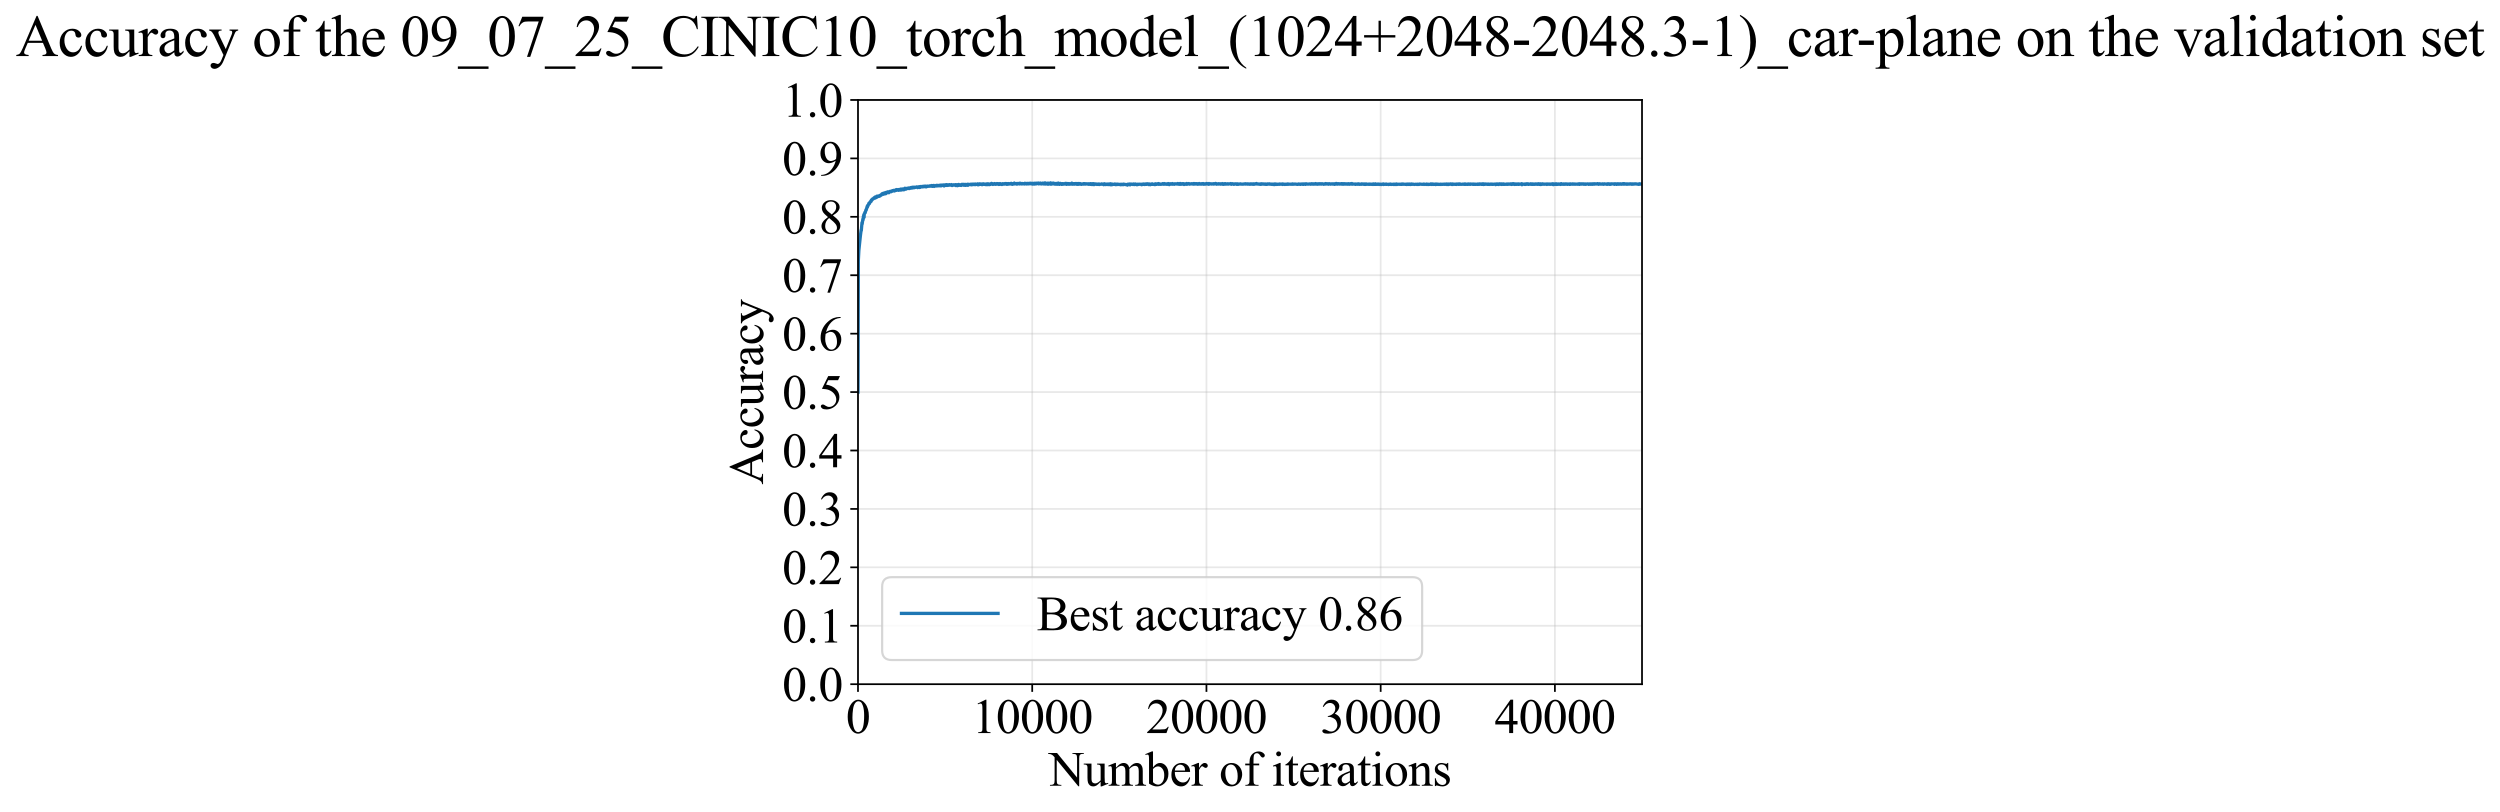 <?xml version="1.0" encoding="utf-8" standalone="no"?>
<!DOCTYPE svg PUBLIC "-//W3C//DTD SVG 1.1//EN"
  "http://www.w3.org/Graphics/SVG/1.1/DTD/svg11.dtd">
<svg xmlns:xlink="http://www.w3.org/1999/xlink" width="1138.743pt" height="369.808pt" viewBox="0 0 1138.743 369.808" xmlns="http://www.w3.org/2000/svg" version="1.1">
 <defs>
  <style type="text/css">*{stroke-linejoin: round; stroke-linecap: butt}</style>
 </defs>
 <g id="figure_1">
  <g id="patch_1">
   <path d="M 0 369.808 
L 1138.743 369.808 
L 1138.743 0 
L 0 0 
z
" style="fill: #ffffff"/>
  </g>
  <g id="axes_1">
   <g id="patch_2">
    <path d="M 390.812 311.644 
L 747.932 311.644 
L 747.932 45.532 
L 390.812 45.532 
z
" style="fill: #ffffff"/>
   </g>
   <g id="matplotlib.axis_1">
    <g id="xtick_1">
     <g id="line2d_1">
      <path d="M 390.812 311.644 
L 390.812 45.532 
" clip-path="url(#pbc69894375)" style="fill: none; stroke: #b0b0b0; stroke-opacity: 0.3; stroke-width: 0.8; stroke-linecap: square"/>
     </g>
     <g id="line2d_2">
      <defs>
       <path id="m8145f3d0f8" d="M 0 0 
L 0 3.5 
" style="stroke: #000000; stroke-width: 0.8"/>
      </defs>
      <g>
       <use xlink:href="#m8145f3d0f8" x="390.812" y="311.644" style="stroke: #000000; stroke-width: 0.8"/>
      </g>
     </g>
     <g id="text_1">
      <!-- 0 -->
      <g transform="translate(385.312 333.92) scale(0.22 -0.22)">
       <defs>
        <path id="TimesNewRomanPSMT-30" d="M 231 2094 
Q 231 2819 450 3342 
Q 669 3866 1031 4122 
Q 1313 4325 1613 4325 
Q 2100 4325 2488 3828 
Q 2972 3213 2972 2159 
Q 2972 1422 2759 906 
Q 2547 391 2217 158 
Q 1888 -75 1581 -75 
Q 975 -75 572 641 
Q 231 1244 231 2094 
z
M 844 2016 
Q 844 1141 1059 588 
Q 1238 122 1591 122 
Q 1759 122 1940 273 
Q 2122 425 2216 781 
Q 2359 1319 2359 2297 
Q 2359 3022 2209 3506 
Q 2097 3866 1919 4016 
Q 1791 4119 1609 4119 
Q 1397 4119 1231 3928 
Q 1006 3669 925 3112 
Q 844 2556 844 2016 
z
" transform="scale(0.016)"/>
       </defs>
       <use xlink:href="#TimesNewRomanPSMT-30"/>
      </g>
     </g>
    </g>
    <g id="xtick_2">
     <g id="line2d_3">
      <path d="M 470.171 311.644 
L 470.171 45.532 
" clip-path="url(#pbc69894375)" style="fill: none; stroke: #b0b0b0; stroke-opacity: 0.3; stroke-width: 0.8; stroke-linecap: square"/>
     </g>
     <g id="line2d_4">
      <g>
       <use xlink:href="#m8145f3d0f8" x="470.171" y="311.644" style="stroke: #000000; stroke-width: 0.8"/>
      </g>
     </g>
     <g id="text_2">
      <!-- 10000 -->
      <g transform="translate(442.671 333.92) scale(0.22 -0.22)">
       <defs>
        <path id="TimesNewRomanPSMT-31" d="M 750 3822 
L 1781 4325 
L 1884 4325 
L 1884 747 
Q 1884 391 1914 303 
Q 1944 216 2037 169 
Q 2131 122 2419 116 
L 2419 0 
L 825 0 
L 825 116 
Q 1125 122 1212 167 
Q 1300 213 1334 289 
Q 1369 366 1369 747 
L 1369 3034 
Q 1369 3497 1338 3628 
Q 1316 3728 1258 3775 
Q 1200 3822 1119 3822 
Q 1003 3822 797 3725 
L 750 3822 
z
" transform="scale(0.016)"/>
       </defs>
       <use xlink:href="#TimesNewRomanPSMT-31"/>
       <use xlink:href="#TimesNewRomanPSMT-30" transform="translate(50 0)"/>
       <use xlink:href="#TimesNewRomanPSMT-30" transform="translate(100 0)"/>
       <use xlink:href="#TimesNewRomanPSMT-30" transform="translate(150 0)"/>
       <use xlink:href="#TimesNewRomanPSMT-30" transform="translate(200 0)"/>
      </g>
     </g>
    </g>
    <g id="xtick_3">
     <g id="line2d_5">
      <path d="M 549.532 311.644 
L 549.532 45.532 
" clip-path="url(#pbc69894375)" style="fill: none; stroke: #b0b0b0; stroke-opacity: 0.3; stroke-width: 0.8; stroke-linecap: square"/>
     </g>
     <g id="line2d_6">
      <g>
       <use xlink:href="#m8145f3d0f8" x="549.532" y="311.644" style="stroke: #000000; stroke-width: 0.8"/>
      </g>
     </g>
     <g id="text_3">
      <!-- 20000 -->
      <g transform="translate(522.032 333.92) scale(0.22 -0.22)">
       <defs>
        <path id="TimesNewRomanPSMT-32" d="M 2934 816 
L 2638 0 
L 138 0 
L 138 116 
Q 1241 1122 1691 1759 
Q 2141 2397 2141 2925 
Q 2141 3328 1894 3587 
Q 1647 3847 1303 3847 
Q 991 3847 742 3664 
Q 494 3481 375 3128 
L 259 3128 
Q 338 3706 661 4015 
Q 984 4325 1469 4325 
Q 1984 4325 2329 3994 
Q 2675 3663 2675 3213 
Q 2675 2891 2525 2569 
Q 2294 2063 1775 1497 
Q 997 647 803 472 
L 1909 472 
Q 2247 472 2383 497 
Q 2519 522 2628 598 
Q 2738 675 2819 816 
L 2934 816 
z
" transform="scale(0.016)"/>
       </defs>
       <use xlink:href="#TimesNewRomanPSMT-32"/>
       <use xlink:href="#TimesNewRomanPSMT-30" transform="translate(50 0)"/>
       <use xlink:href="#TimesNewRomanPSMT-30" transform="translate(100 0)"/>
       <use xlink:href="#TimesNewRomanPSMT-30" transform="translate(150 0)"/>
       <use xlink:href="#TimesNewRomanPSMT-30" transform="translate(200 0)"/>
      </g>
     </g>
    </g>
    <g id="xtick_4">
     <g id="line2d_7">
      <path d="M 628.891 311.644 
L 628.891 45.532 
" clip-path="url(#pbc69894375)" style="fill: none; stroke: #b0b0b0; stroke-opacity: 0.3; stroke-width: 0.8; stroke-linecap: square"/>
     </g>
     <g id="line2d_8">
      <g>
       <use xlink:href="#m8145f3d0f8" x="628.891" y="311.644" style="stroke: #000000; stroke-width: 0.8"/>
      </g>
     </g>
     <g id="text_4">
      <!-- 30000 -->
      <g transform="translate(601.391 333.92) scale(0.22 -0.22)">
       <defs>
        <path id="TimesNewRomanPSMT-33" d="M 325 3431 
Q 506 3859 782 4092 
Q 1059 4325 1472 4325 
Q 1981 4325 2253 3994 
Q 2459 3747 2459 3466 
Q 2459 3003 1878 2509 
Q 2269 2356 2469 2072 
Q 2669 1788 2669 1403 
Q 2669 853 2319 450 
Q 1863 -75 997 -75 
Q 569 -75 414 31 
Q 259 138 259 259 
Q 259 350 332 419 
Q 406 488 509 488 
Q 588 488 669 463 
Q 722 447 909 348 
Q 1097 250 1169 231 
Q 1284 197 1416 197 
Q 1734 197 1970 444 
Q 2206 691 2206 1028 
Q 2206 1275 2097 1509 
Q 2016 1684 1919 1775 
Q 1784 1900 1550 2001 
Q 1316 2103 1072 2103 
L 972 2103 
L 972 2197 
Q 1219 2228 1467 2375 
Q 1716 2522 1828 2728 
Q 1941 2934 1941 3181 
Q 1941 3503 1739 3701 
Q 1538 3900 1238 3900 
Q 753 3900 428 3381 
L 325 3431 
z
" transform="scale(0.016)"/>
       </defs>
       <use xlink:href="#TimesNewRomanPSMT-33"/>
       <use xlink:href="#TimesNewRomanPSMT-30" transform="translate(50 0)"/>
       <use xlink:href="#TimesNewRomanPSMT-30" transform="translate(100 0)"/>
       <use xlink:href="#TimesNewRomanPSMT-30" transform="translate(150 0)"/>
       <use xlink:href="#TimesNewRomanPSMT-30" transform="translate(200 0)"/>
      </g>
     </g>
    </g>
    <g id="xtick_5">
     <g id="line2d_9">
      <path d="M 708.251 311.644 
L 708.251 45.532 
" clip-path="url(#pbc69894375)" style="fill: none; stroke: #b0b0b0; stroke-opacity: 0.3; stroke-width: 0.8; stroke-linecap: square"/>
     </g>
     <g id="line2d_10">
      <g>
       <use xlink:href="#m8145f3d0f8" x="708.251" y="311.644" style="stroke: #000000; stroke-width: 0.8"/>
      </g>
     </g>
     <g id="text_5">
      <!-- 40000 -->
      <g transform="translate(680.751 333.92) scale(0.22 -0.22)">
       <defs>
        <path id="TimesNewRomanPSMT-34" d="M 2978 1563 
L 2978 1119 
L 2409 1119 
L 2409 0 
L 1894 0 
L 1894 1119 
L 100 1119 
L 100 1519 
L 2066 4325 
L 2409 4325 
L 2409 1563 
L 2978 1563 
z
M 1894 1563 
L 1894 3666 
L 406 1563 
L 1894 1563 
z
" transform="scale(0.016)"/>
       </defs>
       <use xlink:href="#TimesNewRomanPSMT-34"/>
       <use xlink:href="#TimesNewRomanPSMT-30" transform="translate(50 0)"/>
       <use xlink:href="#TimesNewRomanPSMT-30" transform="translate(100 0)"/>
       <use xlink:href="#TimesNewRomanPSMT-30" transform="translate(150 0)"/>
       <use xlink:href="#TimesNewRomanPSMT-30" transform="translate(200 0)"/>
      </g>
     </g>
    </g>
    <g id="text_6">
     <!-- Number of iterations -->
     <g transform="translate(477.729 357.902) scale(0.22 -0.22)">
      <defs>
       <path id="TimesNewRomanPSMT-4e" d="M -84 4238 
L 1066 4238 
L 3656 1059 
L 3656 3503 
Q 3656 3894 3569 3991 
Q 3453 4122 3203 4122 
L 3056 4122 
L 3056 4238 
L 4531 4238 
L 4531 4122 
L 4381 4122 
Q 4113 4122 4000 3959 
Q 3931 3859 3931 3503 
L 3931 -69 
L 3819 -69 
L 1025 3344 
L 1025 734 
Q 1025 344 1109 247 
Q 1228 116 1475 116 
L 1625 116 
L 1625 0 
L 150 0 
L 150 116 
L 297 116 
Q 569 116 681 278 
Q 750 378 750 734 
L 750 3681 
Q 566 3897 470 3965 
Q 375 4034 191 4094 
Q 100 4122 -84 4122 
L -84 4238 
z
" transform="scale(0.016)"/>
       <path id="TimesNewRomanPSMT-75" d="M 2709 2863 
L 2709 1128 
Q 2709 631 2732 520 
Q 2756 409 2807 365 
Q 2859 322 2928 322 
Q 3025 322 3147 375 
L 3191 266 
L 2334 -88 
L 2194 -88 
L 2194 519 
Q 1825 119 1631 15 
Q 1438 -88 1222 -88 
Q 981 -88 804 51 
Q 628 191 559 409 
Q 491 628 491 1028 
L 491 2306 
Q 491 2509 447 2587 
Q 403 2666 317 2708 
Q 231 2750 6 2747 
L 6 2863 
L 1009 2863 
L 1009 947 
Q 1009 547 1148 422 
Q 1288 297 1484 297 
Q 1619 297 1789 381 
Q 1959 466 2194 703 
L 2194 2325 
Q 2194 2569 2105 2655 
Q 2016 2741 1734 2747 
L 1734 2863 
L 2709 2863 
z
" transform="scale(0.016)"/>
       <path id="TimesNewRomanPSMT-6d" d="M 1050 2338 
Q 1363 2650 1419 2697 
Q 1559 2816 1721 2881 
Q 1884 2947 2044 2947 
Q 2313 2947 2506 2790 
Q 2700 2634 2766 2338 
Q 3088 2713 3309 2830 
Q 3531 2947 3766 2947 
Q 3994 2947 4170 2830 
Q 4347 2713 4450 2447 
Q 4519 2266 4519 1878 
L 4519 647 
Q 4519 378 4559 278 
Q 4591 209 4675 161 
Q 4759 113 4950 113 
L 4950 0 
L 3538 0 
L 3538 113 
L 3597 113 
Q 3781 113 3884 184 
Q 3956 234 3988 344 
Q 4000 397 4000 647 
L 4000 1878 
Q 4000 2228 3916 2372 
Q 3794 2572 3525 2572 
Q 3359 2572 3192 2489 
Q 3025 2406 2788 2181 
L 2781 2147 
L 2788 2013 
L 2788 647 
Q 2788 353 2820 281 
Q 2853 209 2943 161 
Q 3034 113 3253 113 
L 3253 0 
L 1806 0 
L 1806 113 
Q 2044 113 2133 169 
Q 2222 225 2256 338 
Q 2272 391 2272 647 
L 2272 1878 
Q 2272 2228 2169 2381 
Q 2031 2581 1784 2581 
Q 1616 2581 1450 2491 
Q 1191 2353 1050 2181 
L 1050 647 
Q 1050 366 1089 281 
Q 1128 197 1204 155 
Q 1281 113 1516 113 
L 1516 0 
L 100 0 
L 100 113 
Q 297 113 375 155 
Q 453 197 493 289 
Q 534 381 534 647 
L 534 1741 
Q 534 2213 506 2350 
Q 484 2453 437 2492 
Q 391 2531 309 2531 
Q 222 2531 100 2484 
L 53 2597 
L 916 2947 
L 1050 2947 
L 1050 2338 
z
" transform="scale(0.016)"/>
       <path id="TimesNewRomanPSMT-62" d="M 984 2369 
Q 1400 2947 1881 2947 
Q 2322 2947 2650 2570 
Q 2978 2194 2978 1541 
Q 2978 778 2472 313 
Q 2038 -88 1503 -88 
Q 1253 -88 995 3 
Q 738 94 469 275 
L 469 3241 
Q 469 3728 445 3840 
Q 422 3953 372 3993 
Q 322 4034 247 4034 
Q 159 4034 28 3984 
L -16 4094 
L 844 4444 
L 984 4444 
L 984 2369 
z
M 984 2169 
L 984 456 
Q 1144 300 1314 220 
Q 1484 141 1663 141 
Q 1947 141 2192 453 
Q 2438 766 2438 1363 
Q 2438 1913 2192 2208 
Q 1947 2503 1634 2503 
Q 1469 2503 1303 2419 
Q 1178 2356 984 2169 
z
" transform="scale(0.016)"/>
       <path id="TimesNewRomanPSMT-65" d="M 681 1784 
Q 678 1147 991 784 
Q 1303 422 1725 422 
Q 2006 422 2214 576 
Q 2422 731 2563 1106 
L 2659 1044 
Q 2594 616 2278 264 
Q 1963 -88 1488 -88 
Q 972 -88 605 314 
Q 238 716 238 1394 
Q 238 2128 614 2539 
Q 991 2950 1559 2950 
Q 2041 2950 2350 2633 
Q 2659 2316 2659 1784 
L 681 1784 
z
M 681 1966 
L 2006 1966 
Q 1991 2241 1941 2353 
Q 1863 2528 1708 2628 
Q 1553 2728 1384 2728 
Q 1125 2728 920 2526 
Q 716 2325 681 1966 
z
" transform="scale(0.016)"/>
       <path id="TimesNewRomanPSMT-72" d="M 1038 2947 
L 1038 2303 
Q 1397 2947 1775 2947 
Q 1947 2947 2059 2842 
Q 2172 2738 2172 2600 
Q 2172 2478 2090 2393 
Q 2009 2309 1897 2309 
Q 1788 2309 1652 2417 
Q 1516 2525 1450 2525 
Q 1394 2525 1328 2463 
Q 1188 2334 1038 2041 
L 1038 669 
Q 1038 431 1097 309 
Q 1138 225 1241 169 
Q 1344 113 1538 113 
L 1538 0 
L 72 0 
L 72 113 
Q 291 113 397 181 
Q 475 231 506 341 
Q 522 394 522 644 
L 522 1753 
Q 522 2253 501 2348 
Q 481 2444 426 2487 
Q 372 2531 291 2531 
Q 194 2531 72 2484 
L 41 2597 
L 906 2947 
L 1038 2947 
z
" transform="scale(0.016)"/>
       <path id="TimesNewRomanPSMT-20" transform="scale(0.016)"/>
       <path id="TimesNewRomanPSMT-6f" d="M 1600 2947 
Q 2250 2947 2644 2453 
Q 2978 2031 2978 1484 
Q 2978 1100 2793 706 
Q 2609 313 2286 112 
Q 1963 -88 1566 -88 
Q 919 -88 538 428 
Q 216 863 216 1403 
Q 216 1797 411 2186 
Q 606 2575 925 2761 
Q 1244 2947 1600 2947 
z
M 1503 2744 
Q 1338 2744 1170 2645 
Q 1003 2547 900 2300 
Q 797 2053 797 1666 
Q 797 1041 1045 587 
Q 1294 134 1700 134 
Q 2003 134 2200 384 
Q 2397 634 2397 1244 
Q 2397 2006 2069 2444 
Q 1847 2744 1503 2744 
z
" transform="scale(0.016)"/>
       <path id="TimesNewRomanPSMT-66" d="M 1319 2638 
L 1319 756 
Q 1319 356 1406 250 
Q 1522 113 1716 113 
L 1975 113 
L 1975 0 
L 266 0 
L 266 113 
L 394 113 
Q 519 113 622 175 
Q 725 238 764 344 
Q 803 450 803 756 
L 803 2638 
L 247 2638 
L 247 2863 
L 803 2863 
L 803 3050 
Q 803 3478 940 3775 
Q 1078 4072 1361 4255 
Q 1644 4438 1997 4438 
Q 2325 4438 2600 4225 
Q 2781 4084 2781 3909 
Q 2781 3816 2700 3733 
Q 2619 3650 2525 3650 
Q 2453 3650 2373 3701 
Q 2294 3753 2178 3923 
Q 2063 4094 1966 4153 
Q 1869 4213 1750 4213 
Q 1606 4213 1506 4136 
Q 1406 4059 1362 3898 
Q 1319 3738 1319 3069 
L 1319 2863 
L 2056 2863 
L 2056 2638 
L 1319 2638 
z
" transform="scale(0.016)"/>
       <path id="TimesNewRomanPSMT-69" d="M 928 4444 
Q 1059 4444 1151 4351 
Q 1244 4259 1244 4128 
Q 1244 3997 1151 3903 
Q 1059 3809 928 3809 
Q 797 3809 703 3903 
Q 609 3997 609 4128 
Q 609 4259 701 4351 
Q 794 4444 928 4444 
z
M 1188 2947 
L 1188 647 
Q 1188 378 1227 289 
Q 1266 200 1342 156 
Q 1419 113 1622 113 
L 1622 0 
L 231 0 
L 231 113 
Q 441 113 512 153 
Q 584 194 626 287 
Q 669 381 669 647 
L 669 1750 
Q 669 2216 641 2353 
Q 619 2453 572 2492 
Q 525 2531 444 2531 
Q 356 2531 231 2484 
L 188 2597 
L 1050 2947 
L 1188 2947 
z
" transform="scale(0.016)"/>
       <path id="TimesNewRomanPSMT-74" d="M 1031 3803 
L 1031 2863 
L 1700 2863 
L 1700 2644 
L 1031 2644 
L 1031 788 
Q 1031 509 1111 412 
Q 1191 316 1316 316 
Q 1419 316 1516 380 
Q 1613 444 1666 569 
L 1788 569 
Q 1678 263 1478 108 
Q 1278 -47 1066 -47 
Q 922 -47 784 33 
Q 647 113 581 261 
Q 516 409 516 719 
L 516 2644 
L 63 2644 
L 63 2747 
Q 234 2816 414 2980 
Q 594 3144 734 3369 
Q 806 3488 934 3803 
L 1031 3803 
z
" transform="scale(0.016)"/>
       <path id="TimesNewRomanPSMT-61" d="M 1822 413 
Q 1381 72 1269 19 
Q 1100 -59 909 -59 
Q 613 -59 420 144 
Q 228 347 228 678 
Q 228 888 322 1041 
Q 450 1253 767 1440 
Q 1084 1628 1822 1897 
L 1822 2009 
Q 1822 2438 1686 2597 
Q 1550 2756 1291 2756 
Q 1094 2756 978 2650 
Q 859 2544 859 2406 
L 866 2225 
Q 866 2081 792 2003 
Q 719 1925 600 1925 
Q 484 1925 411 2006 
Q 338 2088 338 2228 
Q 338 2497 613 2722 
Q 888 2947 1384 2947 
Q 1766 2947 2009 2819 
Q 2194 2722 2281 2516 
Q 2338 2381 2338 1966 
L 2338 994 
Q 2338 584 2353 492 
Q 2369 400 2405 369 
Q 2441 338 2488 338 
Q 2538 338 2575 359 
Q 2641 400 2828 588 
L 2828 413 
Q 2478 -56 2159 -56 
Q 2006 -56 1915 50 
Q 1825 156 1822 413 
z
M 1822 616 
L 1822 1706 
Q 1350 1519 1213 1441 
Q 966 1303 859 1153 
Q 753 1003 753 825 
Q 753 600 887 451 
Q 1022 303 1197 303 
Q 1434 303 1822 616 
z
" transform="scale(0.016)"/>
       <path id="TimesNewRomanPSMT-6e" d="M 1034 2341 
Q 1538 2947 1994 2947 
Q 2228 2947 2397 2830 
Q 2566 2713 2666 2444 
Q 2734 2256 2734 1869 
L 2734 647 
Q 2734 375 2778 278 
Q 2813 200 2889 156 
Q 2966 113 3172 113 
L 3172 0 
L 1756 0 
L 1756 113 
L 1816 113 
Q 2016 113 2095 173 
Q 2175 234 2206 353 
Q 2219 400 2219 647 
L 2219 1819 
Q 2219 2209 2117 2386 
Q 2016 2563 1775 2563 
Q 1403 2563 1034 2156 
L 1034 647 
Q 1034 356 1069 288 
Q 1113 197 1189 155 
Q 1266 113 1500 113 
L 1500 0 
L 84 0 
L 84 113 
L 147 113 
Q 366 113 442 223 
Q 519 334 519 647 
L 519 1709 
Q 519 2225 495 2337 
Q 472 2450 423 2490 
Q 375 2531 294 2531 
Q 206 2531 84 2484 
L 38 2597 
L 900 2947 
L 1034 2947 
L 1034 2341 
z
" transform="scale(0.016)"/>
       <path id="TimesNewRomanPSMT-73" d="M 2050 2947 
L 2050 1972 
L 1947 1972 
Q 1828 2431 1642 2597 
Q 1456 2763 1169 2763 
Q 950 2763 815 2647 
Q 681 2531 681 2391 
Q 681 2216 781 2091 
Q 878 1963 1175 1819 
L 1631 1597 
Q 2266 1288 2266 781 
Q 2266 391 1970 151 
Q 1675 -88 1309 -88 
Q 1047 -88 709 6 
Q 606 38 541 38 
Q 469 38 428 -44 
L 325 -44 
L 325 978 
L 428 978 
Q 516 541 762 319 
Q 1009 97 1316 97 
Q 1531 97 1667 223 
Q 1803 350 1803 528 
Q 1803 744 1651 891 
Q 1500 1038 1047 1263 
Q 594 1488 453 1669 
Q 313 1847 313 2119 
Q 313 2472 555 2709 
Q 797 2947 1181 2947 
Q 1350 2947 1591 2875 
Q 1750 2828 1803 2828 
Q 1853 2828 1881 2850 
Q 1909 2872 1947 2947 
L 2050 2947 
z
" transform="scale(0.016)"/>
      </defs>
      <use xlink:href="#TimesNewRomanPSMT-4e"/>
      <use xlink:href="#TimesNewRomanPSMT-75" transform="translate(72.217 0)"/>
      <use xlink:href="#TimesNewRomanPSMT-6d" transform="translate(122.217 0)"/>
      <use xlink:href="#TimesNewRomanPSMT-62" transform="translate(200 0)"/>
      <use xlink:href="#TimesNewRomanPSMT-65" transform="translate(250 0)"/>
      <use xlink:href="#TimesNewRomanPSMT-72" transform="translate(294.385 0)"/>
      <use xlink:href="#TimesNewRomanPSMT-20" transform="translate(327.686 0)"/>
      <use xlink:href="#TimesNewRomanPSMT-6f" transform="translate(352.686 0)"/>
      <use xlink:href="#TimesNewRomanPSMT-66" transform="translate(402.686 0)"/>
      <use xlink:href="#TimesNewRomanPSMT-20" transform="translate(435.986 0)"/>
      <use xlink:href="#TimesNewRomanPSMT-69" transform="translate(460.986 0)"/>
      <use xlink:href="#TimesNewRomanPSMT-74" transform="translate(488.77 0)"/>
      <use xlink:href="#TimesNewRomanPSMT-65" transform="translate(516.553 0)"/>
      <use xlink:href="#TimesNewRomanPSMT-72" transform="translate(560.938 0)"/>
      <use xlink:href="#TimesNewRomanPSMT-61" transform="translate(594.238 0)"/>
      <use xlink:href="#TimesNewRomanPSMT-74" transform="translate(638.623 0)"/>
      <use xlink:href="#TimesNewRomanPSMT-69" transform="translate(666.406 0)"/>
      <use xlink:href="#TimesNewRomanPSMT-6f" transform="translate(694.189 0)"/>
      <use xlink:href="#TimesNewRomanPSMT-6e" transform="translate(744.189 0)"/>
      <use xlink:href="#TimesNewRomanPSMT-73" transform="translate(794.189 0)"/>
     </g>
    </g>
   </g>
   <g id="matplotlib.axis_2">
    <g id="ytick_1">
     <g id="line2d_11">
      <path d="M 390.812 311.644 
L 747.932 311.644 
" clip-path="url(#pbc69894375)" style="fill: none; stroke: #b0b0b0; stroke-opacity: 0.3; stroke-width: 0.8; stroke-linecap: square"/>
     </g>
     <g id="line2d_12">
      <defs>
       <path id="m5960137aa7" d="M 0 0 
L -3.5 0 
" style="stroke: #000000; stroke-width: 0.8"/>
      </defs>
      <g>
       <use xlink:href="#m5960137aa7" x="390.812" y="311.644" style="stroke: #000000; stroke-width: 0.8"/>
      </g>
     </g>
     <g id="text_7">
      <!-- 0.0 -->
      <g transform="translate(356.312 319.282) scale(0.22 -0.22)">
       <defs>
        <path id="TimesNewRomanPSMT-2e" d="M 800 606 
Q 947 606 1047 504 
Q 1147 403 1147 259 
Q 1147 116 1045 14 
Q 944 -88 800 -88 
Q 656 -88 554 14 
Q 453 116 453 259 
Q 453 406 554 506 
Q 656 606 800 606 
z
" transform="scale(0.016)"/>
       </defs>
       <use xlink:href="#TimesNewRomanPSMT-30"/>
       <use xlink:href="#TimesNewRomanPSMT-2e" transform="translate(50 0)"/>
       <use xlink:href="#TimesNewRomanPSMT-30" transform="translate(75 0)"/>
      </g>
     </g>
    </g>
    <g id="ytick_2">
     <g id="line2d_13">
      <path d="M 390.812 285.032 
L 747.932 285.032 
" clip-path="url(#pbc69894375)" style="fill: none; stroke: #b0b0b0; stroke-opacity: 0.3; stroke-width: 0.8; stroke-linecap: square"/>
     </g>
     <g id="line2d_14">
      <g>
       <use xlink:href="#m5960137aa7" x="390.812" y="285.032" style="stroke: #000000; stroke-width: 0.8"/>
      </g>
     </g>
     <g id="text_8">
      <!-- 0.1 -->
      <g transform="translate(356.312 292.67) scale(0.22 -0.22)">
       <use xlink:href="#TimesNewRomanPSMT-30"/>
       <use xlink:href="#TimesNewRomanPSMT-2e" transform="translate(50 0)"/>
       <use xlink:href="#TimesNewRomanPSMT-31" transform="translate(75 0)"/>
      </g>
     </g>
    </g>
    <g id="ytick_3">
     <g id="line2d_15">
      <path d="M 390.812 258.421 
L 747.932 258.421 
" clip-path="url(#pbc69894375)" style="fill: none; stroke: #b0b0b0; stroke-opacity: 0.3; stroke-width: 0.8; stroke-linecap: square"/>
     </g>
     <g id="line2d_16">
      <g>
       <use xlink:href="#m5960137aa7" x="390.812" y="258.421" style="stroke: #000000; stroke-width: 0.8"/>
      </g>
     </g>
     <g id="text_9">
      <!-- 0.2 -->
      <g transform="translate(356.312 266.059) scale(0.22 -0.22)">
       <use xlink:href="#TimesNewRomanPSMT-30"/>
       <use xlink:href="#TimesNewRomanPSMT-2e" transform="translate(50 0)"/>
       <use xlink:href="#TimesNewRomanPSMT-32" transform="translate(75 0)"/>
      </g>
     </g>
    </g>
    <g id="ytick_4">
     <g id="line2d_17">
      <path d="M 390.812 231.81 
L 747.932 231.81 
" clip-path="url(#pbc69894375)" style="fill: none; stroke: #b0b0b0; stroke-opacity: 0.3; stroke-width: 0.8; stroke-linecap: square"/>
     </g>
     <g id="line2d_18">
      <g>
       <use xlink:href="#m5960137aa7" x="390.812" y="231.81" style="stroke: #000000; stroke-width: 0.8"/>
      </g>
     </g>
     <g id="text_10">
      <!-- 0.3 -->
      <g transform="translate(356.312 239.448) scale(0.22 -0.22)">
       <use xlink:href="#TimesNewRomanPSMT-30"/>
       <use xlink:href="#TimesNewRomanPSMT-2e" transform="translate(50 0)"/>
       <use xlink:href="#TimesNewRomanPSMT-33" transform="translate(75 0)"/>
      </g>
     </g>
    </g>
    <g id="ytick_5">
     <g id="line2d_19">
      <path d="M 390.812 205.199 
L 747.932 205.199 
" clip-path="url(#pbc69894375)" style="fill: none; stroke: #b0b0b0; stroke-opacity: 0.3; stroke-width: 0.8; stroke-linecap: square"/>
     </g>
     <g id="line2d_20">
      <g>
       <use xlink:href="#m5960137aa7" x="390.812" y="205.199" style="stroke: #000000; stroke-width: 0.8"/>
      </g>
     </g>
     <g id="text_11">
      <!-- 0.4 -->
      <g transform="translate(356.312 212.837) scale(0.22 -0.22)">
       <use xlink:href="#TimesNewRomanPSMT-30"/>
       <use xlink:href="#TimesNewRomanPSMT-2e" transform="translate(50 0)"/>
       <use xlink:href="#TimesNewRomanPSMT-34" transform="translate(75 0)"/>
      </g>
     </g>
    </g>
    <g id="ytick_6">
     <g id="line2d_21">
      <path d="M 390.812 178.588 
L 747.932 178.588 
" clip-path="url(#pbc69894375)" style="fill: none; stroke: #b0b0b0; stroke-opacity: 0.3; stroke-width: 0.8; stroke-linecap: square"/>
     </g>
     <g id="line2d_22">
      <g>
       <use xlink:href="#m5960137aa7" x="390.812" y="178.588" style="stroke: #000000; stroke-width: 0.8"/>
      </g>
     </g>
     <g id="text_12">
      <!-- 0.5 -->
      <g transform="translate(356.312 186.226) scale(0.22 -0.22)">
       <defs>
        <path id="TimesNewRomanPSMT-35" d="M 2778 4238 
L 2534 3706 
L 1259 3706 
L 981 3138 
Q 1809 3016 2294 2522 
Q 2709 2097 2709 1522 
Q 2709 1188 2573 903 
Q 2438 619 2231 419 
Q 2025 219 1772 97 
Q 1413 -75 1034 -75 
Q 653 -75 479 54 
Q 306 184 306 341 
Q 306 428 378 495 
Q 450 563 559 563 
Q 641 563 702 538 
Q 763 513 909 409 
Q 1144 247 1384 247 
Q 1750 247 2026 523 
Q 2303 800 2303 1197 
Q 2303 1581 2056 1914 
Q 1809 2247 1375 2428 
Q 1034 2569 447 2591 
L 1259 4238 
L 2778 4238 
z
" transform="scale(0.016)"/>
       </defs>
       <use xlink:href="#TimesNewRomanPSMT-30"/>
       <use xlink:href="#TimesNewRomanPSMT-2e" transform="translate(50 0)"/>
       <use xlink:href="#TimesNewRomanPSMT-35" transform="translate(75 0)"/>
      </g>
     </g>
    </g>
    <g id="ytick_7">
     <g id="line2d_23">
      <path d="M 390.812 151.976 
L 747.932 151.976 
" clip-path="url(#pbc69894375)" style="fill: none; stroke: #b0b0b0; stroke-opacity: 0.3; stroke-width: 0.8; stroke-linecap: square"/>
     </g>
     <g id="line2d_24">
      <g>
       <use xlink:href="#m5960137aa7" x="390.812" y="151.976" style="stroke: #000000; stroke-width: 0.8"/>
      </g>
     </g>
     <g id="text_13">
      <!-- 0.6 -->
      <g transform="translate(356.312 159.614) scale(0.22 -0.22)">
       <defs>
        <path id="TimesNewRomanPSMT-36" d="M 2869 4325 
L 2869 4209 
Q 2456 4169 2195 4045 
Q 1934 3922 1679 3669 
Q 1425 3416 1258 3105 
Q 1091 2794 978 2366 
Q 1428 2675 1881 2675 
Q 2316 2675 2634 2325 
Q 2953 1975 2953 1425 
Q 2953 894 2631 456 
Q 2244 -75 1606 -75 
Q 1172 -75 869 213 
Q 275 772 275 1663 
Q 275 2231 503 2743 
Q 731 3256 1154 3653 
Q 1578 4050 1965 4187 
Q 2353 4325 2688 4325 
L 2869 4325 
z
M 925 2138 
Q 869 1716 869 1456 
Q 869 1156 980 804 
Q 1091 453 1309 247 
Q 1469 100 1697 100 
Q 1969 100 2183 356 
Q 2397 613 2397 1088 
Q 2397 1622 2184 2012 
Q 1972 2403 1581 2403 
Q 1463 2403 1327 2353 
Q 1191 2303 925 2138 
z
" transform="scale(0.016)"/>
       </defs>
       <use xlink:href="#TimesNewRomanPSMT-30"/>
       <use xlink:href="#TimesNewRomanPSMT-2e" transform="translate(50 0)"/>
       <use xlink:href="#TimesNewRomanPSMT-36" transform="translate(75 0)"/>
      </g>
     </g>
    </g>
    <g id="ytick_8">
     <g id="line2d_25">
      <path d="M 390.812 125.365 
L 747.932 125.365 
" clip-path="url(#pbc69894375)" style="fill: none; stroke: #b0b0b0; stroke-opacity: 0.3; stroke-width: 0.8; stroke-linecap: square"/>
     </g>
     <g id="line2d_26">
      <g>
       <use xlink:href="#m5960137aa7" x="390.812" y="125.365" style="stroke: #000000; stroke-width: 0.8"/>
      </g>
     </g>
     <g id="text_14">
      <!-- 0.7 -->
      <g transform="translate(356.312 133.003) scale(0.22 -0.22)">
       <defs>
        <path id="TimesNewRomanPSMT-37" d="M 644 4238 
L 2916 4238 
L 2916 4119 
L 1503 -88 
L 1153 -88 
L 2419 3728 
L 1253 3728 
Q 900 3728 750 3644 
Q 488 3500 328 3200 
L 238 3234 
L 644 4238 
z
" transform="scale(0.016)"/>
       </defs>
       <use xlink:href="#TimesNewRomanPSMT-30"/>
       <use xlink:href="#TimesNewRomanPSMT-2e" transform="translate(50 0)"/>
       <use xlink:href="#TimesNewRomanPSMT-37" transform="translate(75 0)"/>
      </g>
     </g>
    </g>
    <g id="ytick_9">
     <g id="line2d_27">
      <path d="M 390.812 98.754 
L 747.932 98.754 
" clip-path="url(#pbc69894375)" style="fill: none; stroke: #b0b0b0; stroke-opacity: 0.3; stroke-width: 0.8; stroke-linecap: square"/>
     </g>
     <g id="line2d_28">
      <g>
       <use xlink:href="#m5960137aa7" x="390.812" y="98.754" style="stroke: #000000; stroke-width: 0.8"/>
      </g>
     </g>
     <g id="text_15">
      <!-- 0.8 -->
      <g transform="translate(356.312 106.392) scale(0.22 -0.22)">
       <defs>
        <path id="TimesNewRomanPSMT-38" d="M 1228 2134 
Q 725 2547 579 2797 
Q 434 3047 434 3316 
Q 434 3728 753 4026 
Q 1072 4325 1600 4325 
Q 2113 4325 2425 4047 
Q 2738 3769 2738 3413 
Q 2738 3175 2569 2928 
Q 2400 2681 1866 2347 
Q 2416 1922 2594 1678 
Q 2831 1359 2831 1006 
Q 2831 559 2490 242 
Q 2150 -75 1597 -75 
Q 994 -75 656 303 
Q 388 606 388 966 
Q 388 1247 577 1523 
Q 766 1800 1228 2134 
z
M 1719 2469 
Q 2094 2806 2194 3001 
Q 2294 3197 2294 3444 
Q 2294 3772 2109 3958 
Q 1925 4144 1606 4144 
Q 1288 4144 1088 3959 
Q 888 3775 888 3528 
Q 888 3366 970 3203 
Q 1053 3041 1206 2894 
L 1719 2469 
z
M 1375 2016 
Q 1116 1797 991 1539 
Q 866 1281 866 981 
Q 866 578 1086 336 
Q 1306 94 1647 94 
Q 1984 94 2187 284 
Q 2391 475 2391 747 
Q 2391 972 2272 1150 
Q 2050 1481 1375 2016 
z
" transform="scale(0.016)"/>
       </defs>
       <use xlink:href="#TimesNewRomanPSMT-30"/>
       <use xlink:href="#TimesNewRomanPSMT-2e" transform="translate(50 0)"/>
       <use xlink:href="#TimesNewRomanPSMT-38" transform="translate(75 0)"/>
      </g>
     </g>
    </g>
    <g id="ytick_10">
     <g id="line2d_29">
      <path d="M 390.812 72.143 
L 747.932 72.143 
" clip-path="url(#pbc69894375)" style="fill: none; stroke: #b0b0b0; stroke-opacity: 0.3; stroke-width: 0.8; stroke-linecap: square"/>
     </g>
     <g id="line2d_30">
      <g>
       <use xlink:href="#m5960137aa7" x="390.812" y="72.143" style="stroke: #000000; stroke-width: 0.8"/>
      </g>
     </g>
     <g id="text_16">
      <!-- 0.9 -->
      <g transform="translate(356.312 79.781) scale(0.22 -0.22)">
       <defs>
        <path id="TimesNewRomanPSMT-39" d="M 338 -88 
L 338 28 
Q 744 34 1094 217 
Q 1444 400 1770 856 
Q 2097 1313 2225 1859 
Q 1734 1544 1338 1544 
Q 891 1544 572 1889 
Q 253 2234 253 2806 
Q 253 3363 572 3797 
Q 956 4325 1575 4325 
Q 2097 4325 2469 3894 
Q 2925 3359 2925 2575 
Q 2925 1869 2578 1258 
Q 2231 647 1613 244 
Q 1109 -88 516 -88 
L 338 -88 
z
M 2275 2091 
Q 2331 2497 2331 2741 
Q 2331 3044 2228 3395 
Q 2125 3747 1936 3934 
Q 1747 4122 1506 4122 
Q 1228 4122 1018 3872 
Q 809 3622 809 3128 
Q 809 2469 1088 2097 
Q 1291 1828 1588 1828 
Q 1731 1828 1928 1897 
Q 2125 1966 2275 2091 
z
" transform="scale(0.016)"/>
       </defs>
       <use xlink:href="#TimesNewRomanPSMT-30"/>
       <use xlink:href="#TimesNewRomanPSMT-2e" transform="translate(50 0)"/>
       <use xlink:href="#TimesNewRomanPSMT-39" transform="translate(75 0)"/>
      </g>
     </g>
    </g>
    <g id="ytick_11">
     <g id="line2d_31">
      <path d="M 390.812 45.532 
L 747.932 45.532 
" clip-path="url(#pbc69894375)" style="fill: none; stroke: #b0b0b0; stroke-opacity: 0.3; stroke-width: 0.8; stroke-linecap: square"/>
     </g>
     <g id="line2d_32">
      <g>
       <use xlink:href="#m5960137aa7" x="390.812" y="45.532" style="stroke: #000000; stroke-width: 0.8"/>
      </g>
     </g>
     <g id="text_17">
      <!-- 1.0 -->
      <g transform="translate(356.312 53.17) scale(0.22 -0.22)">
       <use xlink:href="#TimesNewRomanPSMT-31"/>
       <use xlink:href="#TimesNewRomanPSMT-2e" transform="translate(50 0)"/>
       <use xlink:href="#TimesNewRomanPSMT-30" transform="translate(75 0)"/>
      </g>
     </g>
    </g>
    <g id="text_18">
     <!-- Accuracy -->
     <g transform="translate(347.564 220.726) rotate(-90) scale(0.22 -0.22)">
      <defs>
       <path id="TimesNewRomanPSMT-41" d="M 2928 1419 
L 1288 1419 
L 1000 750 
Q 894 503 894 381 
Q 894 284 986 211 
Q 1078 138 1384 116 
L 1384 0 
L 50 0 
L 50 116 
Q 316 163 394 238 
Q 553 388 747 847 
L 2238 4334 
L 2347 4334 
L 3822 809 
Q 4000 384 4145 257 
Q 4291 131 4550 116 
L 4550 0 
L 2878 0 
L 2878 116 
Q 3131 128 3220 200 
Q 3309 272 3309 375 
Q 3309 513 3184 809 
L 2928 1419 
z
M 2841 1650 
L 2122 3363 
L 1384 1650 
L 2841 1650 
z
" transform="scale(0.016)"/>
       <path id="TimesNewRomanPSMT-63" d="M 2631 1088 
Q 2516 522 2178 217 
Q 1841 -88 1431 -88 
Q 944 -88 581 321 
Q 219 731 219 1428 
Q 219 2103 620 2525 
Q 1022 2947 1584 2947 
Q 2006 2947 2278 2723 
Q 2550 2500 2550 2259 
Q 2550 2141 2473 2067 
Q 2397 1994 2259 1994 
Q 2075 1994 1981 2113 
Q 1928 2178 1911 2362 
Q 1894 2547 1784 2644 
Q 1675 2738 1481 2738 
Q 1169 2738 978 2506 
Q 725 2200 725 1697 
Q 725 1184 976 792 
Q 1228 400 1656 400 
Q 1963 400 2206 609 
Q 2378 753 2541 1131 
L 2631 1088 
z
" transform="scale(0.016)"/>
       <path id="TimesNewRomanPSMT-79" d="M 38 2863 
L 1372 2863 
L 1372 2747 
L 1306 2747 
Q 1166 2747 1095 2686 
Q 1025 2625 1025 2534 
Q 1025 2413 1128 2197 
L 1825 753 
L 2466 2334 
Q 2519 2463 2519 2588 
Q 2519 2644 2497 2672 
Q 2472 2706 2419 2726 
Q 2366 2747 2231 2747 
L 2231 2863 
L 3163 2863 
L 3163 2747 
Q 3047 2734 2984 2696 
Q 2922 2659 2847 2556 
Q 2819 2513 2741 2316 
L 1575 -541 
Q 1406 -956 1132 -1168 
Q 859 -1381 606 -1381 
Q 422 -1381 303 -1275 
Q 184 -1169 184 -1031 
Q 184 -900 270 -820 
Q 356 -741 506 -741 
Q 609 -741 788 -809 
Q 913 -856 944 -856 
Q 1038 -856 1148 -759 
Q 1259 -663 1372 -384 
L 1575 113 
L 547 2272 
Q 500 2369 397 2513 
Q 319 2622 269 2659 
Q 197 2709 38 2747 
L 38 2863 
z
" transform="scale(0.016)"/>
      </defs>
      <use xlink:href="#TimesNewRomanPSMT-41"/>
      <use xlink:href="#TimesNewRomanPSMT-63" transform="translate(72.217 0)"/>
      <use xlink:href="#TimesNewRomanPSMT-63" transform="translate(116.602 0)"/>
      <use xlink:href="#TimesNewRomanPSMT-75" transform="translate(160.986 0)"/>
      <use xlink:href="#TimesNewRomanPSMT-72" transform="translate(210.986 0)"/>
      <use xlink:href="#TimesNewRomanPSMT-61" transform="translate(244.287 0)"/>
      <use xlink:href="#TimesNewRomanPSMT-63" transform="translate(288.672 0)"/>
      <use xlink:href="#TimesNewRomanPSMT-79" transform="translate(333.057 0)"/>
     </g>
    </g>
   </g>
   <g id="line2d_33">
    <path d="M 390.812 178.588 
L 390.97 118.683 
L 391.208 114.085 
L 391.685 109.487 
L 391.923 107.269 
L 392.24 104.771 
L 392.32 105.022 
L 392.637 101.385 
L 392.717 102.021 
L 393.034 99.774 
L 393.113 100.203 
L 393.193 99.744 
L 393.272 98.591 
L 393.352 98.872 
L 393.431 97.956 
L 393.51 98.177 
L 393.59 98.976 
L 393.669 97.364 
L 393.748 97.409 
L 393.907 96.995 
L 393.987 96.669 
L 394.066 96.965 
L 394.463 95.501 
L 394.542 95.708 
L 395.019 93.949 
L 395.098 94.363 
L 395.257 93.52 
L 395.336 93.772 
L 395.654 92.988 
L 395.812 92.545 
L 395.892 92.619 
L 395.971 92.811 
L 396.368 91.938 
L 396.606 91.879 
L 396.685 91.539 
L 396.765 91.761 
L 396.924 91.081 
L 397.082 91.244 
L 397.32 90.8 
L 397.479 90.578 
L 397.638 90.697 
L 398.035 90.209 
L 398.114 90.09 
L 398.194 90.342 
L 398.352 90.12 
L 398.511 90.209 
L 398.591 89.75 
L 398.67 90.224 
L 398.908 89.691 
L 398.987 89.913 
L 399.146 89.765 
L 399.226 89.943 
L 399.384 89.366 
L 399.464 89.41 
L 399.543 89.351 
L 399.702 89.632 
L 399.94 89.307 
L 400.019 89.499 
L 400.099 89.248 
L 400.257 89.44 
L 400.496 89.203 
L 400.575 89.41 
L 400.813 88.982 
L 400.972 89.174 
L 401.131 88.908 
L 401.21 88.967 
L 401.289 88.819 
L 401.369 88.878 
L 401.448 88.863 
L 401.527 88.509 
L 401.607 88.568 
L 401.686 88.494 
L 401.766 88.257 
L 401.845 88.464 
L 402.163 88.095 
L 402.321 88.509 
L 402.401 88.449 
L 402.559 88.213 
L 402.718 88.242 
L 402.798 87.873 
L 402.956 88.316 
L 403.036 88.331 
L 403.194 87.858 
L 403.274 88.035 
L 403.353 87.947 
L 403.433 87.681 
L 403.512 88.213 
L 403.591 87.725 
L 403.671 87.932 
L 403.75 87.71 
L 403.829 87.947 
L 403.909 87.695 
L 403.988 87.784 
L 404.226 87.4 
L 404.306 87.695 
L 404.464 87.37 
L 404.544 87.622 
L 404.623 87.474 
L 404.782 87.74 
L 404.861 87.799 
L 405.258 87.222 
L 405.338 87.311 
L 405.417 87.163 
L 405.496 87.267 
L 405.655 87.193 
L 405.893 87.341 
L 406.052 87.015 
L 406.37 87.119 
L 406.528 86.838 
L 406.608 86.971 
L 406.766 86.912 
L 406.846 86.956 
L 407.084 86.705 
L 407.322 86.941 
L 407.401 87.001 
L 407.56 86.735 
L 407.798 86.646 
L 407.878 86.794 
L 407.957 86.72 
L 408.036 86.439 
L 408.116 86.616 
L 408.195 86.498 
L 408.275 86.705 
L 408.433 86.35 
L 408.513 86.498 
L 408.751 86.513 
L 408.989 86.557 
L 409.068 86.631 
L 409.148 86.335 
L 409.227 86.69 
L 409.306 86.631 
L 409.386 86.675 
L 409.624 86.424 
L 409.703 86.439 
L 409.783 86.291 
L 409.862 86.557 
L 410.021 86.335 
L 410.18 86.173 
L 410.259 86.601 
L 410.418 86.099 
L 410.497 86.409 
L 410.577 86.261 
L 410.656 86.542 
L 410.815 86.217 
L 410.894 86.365 
L 411.132 86.069 
L 411.212 86.424 
L 411.45 86.054 
L 411.529 86.114 
L 411.688 86.468 
L 412.005 85.936 
L 412.085 85.936 
L 412.164 85.744 
L 412.402 85.966 
L 412.482 85.892 
L 412.561 86.202 
L 412.64 86.084 
L 412.72 85.803 
L 412.878 85.936 
L 413.275 85.862 
L 413.355 85.892 
L 413.434 85.729 
L 413.514 85.862 
L 413.593 85.685 
L 413.752 85.847 
L 413.831 85.626 
L 413.91 85.818 
L 414.069 85.655 
L 414.149 85.892 
L 414.228 85.655 
L 414.307 85.759 
L 414.545 85.537 
L 414.784 85.759 
L 414.863 85.434 
L 414.942 85.655 
L 415.101 85.552 
L 415.26 85.655 
L 415.339 85.404 
L 415.419 85.493 
L 415.498 85.3 
L 415.657 85.537 
L 415.736 85.611 
L 415.895 85.256 
L 415.974 85.537 
L 416.054 85.389 
L 416.212 85.434 
L 416.292 85.374 
L 416.371 85.507 
L 416.45 85.256 
L 416.53 85.493 
L 416.609 85.404 
L 416.689 85.315 
L 416.768 85.389 
L 417.006 85.345 
L 417.403 85.167 
L 417.482 85.123 
L 417.641 85.3 
L 417.8 85.241 
L 417.879 85.227 
L 417.959 85.478 
L 418.038 85.197 
L 418.197 85.315 
L 418.276 85.093 
L 418.356 85.227 
L 418.435 85.167 
L 418.594 85.33 
L 418.752 85.049 
L 418.832 85.404 
L 418.991 85.049 
L 419.07 85.049 
L 419.149 85.345 
L 419.229 84.96 
L 419.308 84.99 
L 419.467 85.182 
L 419.546 85.049 
L 419.626 85.108 
L 419.943 85.02 
L 420.022 85.108 
L 420.102 84.872 
L 420.261 85.123 
L 420.419 84.975 
L 420.499 85.093 
L 420.657 84.901 
L 420.737 85.049 
L 420.896 84.783 
L 421.213 85.02 
L 421.293 85.049 
L 421.451 84.753 
L 421.61 84.99 
L 421.769 84.813 
L 421.848 85.138 
L 421.928 84.827 
L 422.007 84.857 
L 422.086 85.005 
L 422.245 84.798 
L 422.324 84.931 
L 422.483 84.783 
L 422.563 84.931 
L 422.642 84.739 
L 422.721 84.798 
L 423.515 84.827 
L 423.594 84.635 
L 423.674 84.813 
L 423.833 84.606 
L 423.991 84.709 
L 424.15 84.665 
L 424.229 84.827 
L 424.309 84.739 
L 424.388 84.502 
L 424.547 84.694 
L 424.785 84.901 
L 424.865 84.561 
L 424.944 84.68 
L 425.023 84.532 
L 425.182 84.813 
L 425.341 84.458 
L 425.42 84.532 
L 425.5 84.916 
L 425.579 84.753 
L 425.658 84.65 
L 425.738 84.813 
L 425.896 84.606 
L 426.214 84.635 
L 426.293 84.502 
L 426.373 84.709 
L 426.452 84.62 
L 426.531 84.709 
L 426.77 84.384 
L 426.849 84.458 
L 426.928 84.694 
L 427.008 84.532 
L 427.087 84.576 
L 427.246 84.65 
L 427.325 84.487 
L 427.484 84.62 
L 427.722 84.428 
L 427.801 84.65 
L 427.881 84.502 
L 428.04 84.591 
L 428.278 84.31 
L 428.595 84.694 
L 428.675 84.443 
L 428.754 84.502 
L 428.833 84.31 
L 428.913 84.502 
L 428.992 84.428 
L 429.072 84.517 
L 429.23 84.266 
L 429.31 84.413 
L 429.389 84.354 
L 429.707 84.517 
L 429.865 84.221 
L 429.945 84.443 
L 430.024 84.709 
L 430.103 84.665 
L 430.183 84.325 
L 430.262 84.443 
L 430.421 84.236 
L 430.5 84.443 
L 430.58 84.162 
L 430.659 84.28 
L 430.818 84.443 
L 430.897 84.428 
L 430.977 84.251 
L 431.056 84.458 
L 431.135 84.103 
L 431.294 84.443 
L 431.373 84.206 
L 431.453 84.266 
L 431.532 84.458 
L 431.691 84.162 
L 432.008 84.399 
L 432.167 84.236 
L 432.247 84.369 
L 432.326 84.133 
L 432.405 84.221 
L 432.485 84.103 
L 432.723 84.325 
L 432.882 84.266 
L 433.04 84.28 
L 433.12 84.251 
L 433.279 84.384 
L 433.358 84.073 
L 433.437 84.133 
L 433.675 84.517 
L 433.834 84.295 
L 434.072 84.325 
L 434.152 84.31 
L 434.231 84.162 
L 434.469 84.354 
L 434.707 84.162 
L 435.184 84.31 
L 435.263 84.103 
L 435.342 84.517 
L 435.422 84.088 
L 435.501 84.266 
L 435.739 84.428 
L 435.819 84.192 
L 435.898 84.251 
L 435.977 84.325 
L 436.057 84.591 
L 436.136 84.118 
L 436.216 84.339 
L 436.295 84.31 
L 436.374 84.147 
L 436.454 84.266 
L 436.533 84.147 
L 436.612 84.458 
L 436.692 84.014 
L 436.851 84.384 
L 437.009 84.177 
L 437.247 84.399 
L 437.327 84.192 
L 437.406 84.251 
L 437.486 84.147 
L 437.565 84.443 
L 437.644 84.339 
L 437.803 84.236 
L 437.882 84.458 
L 438.041 84.162 
L 438.121 84.177 
L 438.2 83.94 
L 438.279 83.985 
L 438.438 84.192 
L 438.517 84.266 
L 438.597 84.147 
L 438.676 84.251 
L 438.756 83.97 
L 438.835 84.059 
L 438.914 84.162 
L 438.994 83.985 
L 439.073 84.399 
L 439.232 84.029 
L 439.47 84.31 
L 439.629 83.97 
L 439.708 84.443 
L 439.867 84.103 
L 439.946 84.325 
L 440.026 84.044 
L 440.264 84.369 
L 440.423 84.014 
L 440.581 84.133 
L 440.74 83.911 
L 440.819 84.413 
L 440.899 83.985 
L 440.978 84.369 
L 441.216 83.94 
L 441.693 84.059 
L 441.851 83.999 
L 441.931 84.088 
L 442.089 83.999 
L 442.169 84.073 
L 442.248 83.881 
L 442.328 83.97 
L 442.407 84.206 
L 442.486 84.103 
L 442.566 84.162 
L 442.724 83.881 
L 442.883 84.147 
L 442.963 84.059 
L 443.121 84.088 
L 443.201 83.837 
L 443.359 83.999 
L 443.439 83.866 
L 443.518 84.059 
L 443.598 83.881 
L 443.677 84.088 
L 443.756 83.837 
L 443.836 83.926 
L 444.074 84.088 
L 444.233 84.118 
L 444.312 83.807 
L 444.471 83.955 
L 444.63 83.926 
L 444.709 84.029 
L 444.788 83.911 
L 444.868 84.029 
L 444.947 83.866 
L 445.026 84.014 
L 445.106 83.955 
L 445.185 83.837 
L 445.265 84.044 
L 445.344 83.733 
L 445.503 84.206 
L 445.661 83.896 
L 445.741 83.866 
L 445.9 84.103 
L 446.217 83.719 
L 446.296 83.985 
L 446.376 83.955 
L 446.455 83.763 
L 446.614 83.97 
L 446.773 83.807 
L 446.852 83.97 
L 446.931 83.792 
L 447.011 83.985 
L 447.17 83.866 
L 447.328 84.133 
L 447.567 83.955 
L 447.725 83.955 
L 447.805 83.704 
L 448.043 83.985 
L 448.202 83.792 
L 448.281 84.014 
L 448.44 83.837 
L 448.678 83.999 
L 448.757 83.822 
L 448.837 83.955 
L 448.995 83.926 
L 449.075 83.94 
L 449.154 84.133 
L 449.233 83.911 
L 449.313 83.97 
L 449.472 83.896 
L 449.551 83.733 
L 449.63 83.926 
L 449.71 83.792 
L 449.868 84.103 
L 450.027 83.704 
L 450.107 83.837 
L 450.265 83.852 
L 450.345 83.837 
L 450.583 84.118 
L 450.821 83.837 
L 450.9 83.955 
L 450.98 83.778 
L 451.139 84.014 
L 451.218 83.719 
L 451.297 83.822 
L 451.377 83.748 
L 451.456 83.852 
L 451.615 83.526 
L 451.853 83.852 
L 451.932 83.704 
L 452.012 83.852 
L 452.091 83.674 
L 452.25 84.014 
L 452.329 83.955 
L 452.488 83.733 
L 452.567 83.719 
L 452.647 83.926 
L 452.726 83.881 
L 452.885 83.852 
L 453.044 83.6 
L 453.361 83.955 
L 453.52 83.719 
L 453.679 83.94 
L 453.758 83.852 
L 454.075 83.615 
L 454.314 83.866 
L 454.393 83.645 
L 454.552 83.896 
L 454.631 83.689 
L 454.711 83.837 
L 454.79 83.674 
L 454.949 84.029 
L 455.028 83.837 
L 455.187 83.881 
L 455.266 83.852 
L 455.346 83.659 
L 455.425 83.97 
L 455.504 83.615 
L 455.584 83.911 
L 455.663 83.837 
L 455.822 83.926 
L 455.901 83.778 
L 455.981 83.822 
L 456.298 83.881 
L 456.377 84.044 
L 456.457 83.733 
L 456.536 83.763 
L 456.616 83.807 
L 456.695 83.659 
L 456.933 83.837 
L 457.092 83.807 
L 457.171 83.896 
L 457.33 83.674 
L 457.568 83.792 
L 457.647 83.733 
L 457.727 83.866 
L 457.886 83.586 
L 457.965 83.807 
L 458.044 83.689 
L 458.124 83.763 
L 458.203 83.674 
L 458.362 83.807 
L 458.441 83.615 
L 458.679 83.985 
L 458.759 83.645 
L 458.838 83.704 
L 458.918 83.792 
L 458.997 83.674 
L 459.076 83.792 
L 459.156 83.674 
L 459.235 83.822 
L 459.314 83.615 
L 459.394 83.689 
L 459.473 83.881 
L 459.553 83.674 
L 459.632 83.748 
L 459.87 83.719 
L 460.029 83.645 
L 460.108 83.792 
L 460.267 83.645 
L 460.505 83.792 
L 460.584 83.497 
L 460.664 83.586 
L 460.743 83.586 
L 460.823 83.733 
L 460.902 83.63 
L 461.061 83.97 
L 461.14 83.733 
L 461.219 83.807 
L 461.299 83.792 
L 461.378 83.645 
L 461.458 83.719 
L 461.537 83.852 
L 461.854 83.645 
L 461.934 83.807 
L 462.013 83.379 
L 462.093 83.704 
L 462.172 83.615 
L 462.251 83.733 
L 462.331 83.674 
L 462.728 83.645 
L 462.886 83.807 
L 463.125 83.571 
L 463.204 83.881 
L 463.363 83.645 
L 463.521 83.778 
L 463.68 83.541 
L 463.998 83.659 
L 464.077 83.571 
L 464.315 83.807 
L 464.395 83.6 
L 464.474 83.748 
L 464.553 83.438 
L 464.712 83.748 
L 464.871 83.482 
L 464.95 83.733 
L 465.03 83.689 
L 465.109 83.63 
L 465.268 83.792 
L 465.347 83.674 
L 465.426 83.778 
L 465.585 83.615 
L 465.744 83.674 
L 465.823 83.586 
L 465.903 83.778 
L 465.982 83.733 
L 466.3 83.645 
L 466.458 83.763 
L 466.697 83.571 
L 466.776 83.822 
L 466.855 83.467 
L 467.014 83.704 
L 467.332 83.6 
L 467.57 83.733 
L 467.649 83.586 
L 467.728 83.822 
L 467.808 83.512 
L 467.887 83.645 
L 468.125 83.615 
L 468.284 83.526 
L 468.363 83.704 
L 468.443 83.6 
L 468.522 83.778 
L 468.681 83.615 
L 468.76 83.674 
L 468.84 83.512 
L 468.998 83.704 
L 469.078 83.541 
L 469.157 83.659 
L 469.237 83.438 
L 469.316 83.512 
L 469.475 83.704 
L 469.554 83.482 
L 469.792 83.704 
L 469.951 83.763 
L 470.11 83.482 
L 470.189 83.837 
L 470.269 83.556 
L 470.348 83.689 
L 470.427 83.526 
L 470.507 83.881 
L 470.586 83.748 
L 470.745 83.571 
L 470.824 83.733 
L 470.904 83.689 
L 471.062 83.467 
L 471.142 83.778 
L 471.221 83.467 
L 471.3 83.852 
L 471.38 83.689 
L 471.459 83.497 
L 471.539 83.541 
L 471.618 83.556 
L 471.697 83.452 
L 471.777 83.719 
L 471.856 83.659 
L 471.935 83.778 
L 472.174 83.423 
L 472.253 83.674 
L 472.412 83.438 
L 472.491 83.571 
L 472.57 83.438 
L 472.65 83.63 
L 472.729 83.541 
L 472.888 83.645 
L 472.967 83.364 
L 473.126 83.763 
L 473.205 83.586 
L 473.364 83.659 
L 473.444 83.512 
L 473.602 83.63 
L 473.682 83.512 
L 473.761 83.704 
L 473.841 83.379 
L 473.92 83.512 
L 473.999 83.423 
L 474.079 83.674 
L 474.237 83.497 
L 474.317 83.807 
L 474.555 83.512 
L 474.634 83.645 
L 474.793 83.571 
L 474.952 83.408 
L 475.111 83.763 
L 475.269 83.423 
L 475.428 83.807 
L 475.507 83.482 
L 475.587 83.615 
L 475.666 83.719 
L 475.746 83.586 
L 475.825 83.689 
L 475.904 83.305 
L 475.984 83.837 
L 476.142 83.319 
L 476.222 83.837 
L 476.301 83.704 
L 476.381 83.689 
L 476.539 83.467 
L 476.698 83.763 
L 476.777 83.733 
L 476.857 83.556 
L 477.016 83.852 
L 477.095 83.763 
L 477.254 83.778 
L 477.333 83.393 
L 477.413 83.926 
L 477.651 83.467 
L 477.809 83.778 
L 477.889 83.659 
L 477.968 83.733 
L 478.127 83.719 
L 478.206 83.526 
L 478.286 83.586 
L 478.365 83.866 
L 478.524 83.275 
L 478.603 83.822 
L 478.683 83.615 
L 478.762 83.911 
L 478.841 83.792 
L 478.921 83.852 
L 479.079 83.482 
L 479.159 83.704 
L 479.238 83.467 
L 479.397 83.778 
L 479.476 83.733 
L 479.714 83.379 
L 479.873 83.763 
L 480.032 83.63 
L 480.111 83.748 
L 480.191 83.689 
L 480.349 83.733 
L 480.429 83.512 
L 480.508 83.896 
L 480.588 83.763 
L 480.667 83.674 
L 480.746 83.881 
L 480.826 83.792 
L 480.905 83.659 
L 480.984 83.733 
L 481.064 83.881 
L 481.223 83.541 
L 481.302 83.645 
L 481.381 83.852 
L 481.461 83.719 
L 481.54 83.94 
L 481.62 83.704 
L 481.699 83.837 
L 481.858 83.704 
L 481.937 83.689 
L 482.016 83.379 
L 482.255 83.792 
L 482.334 83.526 
L 482.493 83.999 
L 482.572 83.748 
L 482.651 83.792 
L 482.81 83.852 
L 482.89 83.778 
L 482.969 83.526 
L 483.286 83.866 
L 483.366 83.748 
L 483.604 83.999 
L 483.683 83.926 
L 483.763 83.645 
L 483.842 83.719 
L 483.921 83.63 
L 484.001 83.704 
L 484.08 83.719 
L 484.16 83.926 
L 484.398 83.659 
L 484.477 83.689 
L 484.556 83.852 
L 484.715 83.763 
L 484.874 83.778 
L 484.953 83.837 
L 485.271 83.512 
L 485.43 83.852 
L 485.668 83.674 
L 485.827 83.97 
L 485.906 83.541 
L 486.065 83.792 
L 486.144 83.615 
L 486.223 83.792 
L 486.303 83.674 
L 486.382 83.852 
L 486.541 83.645 
L 486.62 83.911 
L 486.7 83.689 
L 486.779 83.748 
L 486.858 83.6 
L 487.017 83.645 
L 487.176 83.911 
L 487.255 83.689 
L 487.335 83.719 
L 487.493 83.852 
L 487.652 83.852 
L 487.732 83.659 
L 487.89 83.881 
L 487.97 83.586 
L 488.049 83.807 
L 488.208 83.408 
L 488.287 83.778 
L 488.367 83.748 
L 488.446 83.704 
L 488.525 83.911 
L 488.684 83.748 
L 488.843 83.645 
L 489.002 83.852 
L 489.081 83.748 
L 489.24 83.911 
L 489.319 83.63 
L 489.478 83.866 
L 489.795 83.6 
L 489.875 83.837 
L 489.954 83.763 
L 490.034 83.822 
L 490.113 83.586 
L 490.272 83.881 
L 490.43 83.689 
L 490.51 83.94 
L 490.589 83.615 
L 490.669 83.807 
L 490.748 83.659 
L 490.827 83.866 
L 490.907 83.778 
L 490.986 83.97 
L 491.145 83.586 
L 491.224 83.733 
L 491.304 83.659 
L 491.383 83.911 
L 491.462 83.866 
L 491.542 83.615 
L 491.78 83.866 
L 491.939 83.6 
L 492.018 83.896 
L 492.177 83.763 
L 492.415 83.792 
L 492.494 83.778 
L 492.574 83.97 
L 492.653 83.911 
L 492.891 83.763 
L 493.129 83.881 
L 493.288 83.852 
L 493.367 83.881 
L 493.606 83.645 
L 493.685 83.659 
L 493.764 83.866 
L 493.844 83.645 
L 493.923 83.689 
L 494.002 83.659 
L 494.082 83.807 
L 494.161 83.674 
L 494.241 83.852 
L 494.32 83.719 
L 494.399 83.866 
L 494.479 83.689 
L 494.558 83.866 
L 494.637 83.778 
L 494.717 83.689 
L 494.796 83.763 
L 495.034 83.763 
L 495.193 83.733 
L 495.352 83.852 
L 495.669 83.733 
L 495.828 83.94 
L 496.066 83.704 
L 496.225 83.911 
L 496.384 83.881 
L 496.543 83.926 
L 496.622 83.999 
L 496.781 83.645 
L 496.939 83.926 
L 497.019 83.852 
L 497.178 83.911 
L 497.257 83.689 
L 497.416 84.073 
L 497.892 83.63 
L 497.971 83.97 
L 498.051 83.926 
L 498.209 83.704 
L 498.289 84.118 
L 498.368 83.97 
L 498.448 83.719 
L 498.527 83.822 
L 498.606 84.014 
L 498.686 83.94 
L 498.765 83.748 
L 498.924 83.911 
L 499.083 83.778 
L 499.321 83.866 
L 499.4 83.807 
L 499.638 84.014 
L 499.797 83.837 
L 500.035 83.97 
L 500.194 83.852 
L 500.273 84.014 
L 500.353 83.822 
L 500.432 83.881 
L 500.591 83.792 
L 500.829 84.044 
L 500.988 83.911 
L 501.543 83.926 
L 501.781 83.748 
L 501.94 83.926 
L 502.099 83.926 
L 502.258 83.866 
L 502.416 83.896 
L 502.575 83.792 
L 502.734 84.133 
L 502.813 83.778 
L 502.893 83.837 
L 502.972 83.94 
L 503.131 83.704 
L 503.21 83.837 
L 503.369 84.029 
L 503.448 83.94 
L 503.528 84.073 
L 503.607 84.014 
L 503.766 83.881 
L 504.163 84.044 
L 504.322 83.807 
L 504.401 83.881 
L 504.798 84.088 
L 504.957 83.807 
L 505.036 83.94 
L 505.195 83.807 
L 505.274 83.852 
L 505.353 84.088 
L 505.433 83.985 
L 505.512 83.763 
L 505.592 83.792 
L 505.75 84.088 
L 505.909 83.689 
L 506.068 84.206 
L 506.227 83.926 
L 506.306 83.985 
L 506.465 83.896 
L 506.544 83.999 
L 506.623 83.881 
L 506.703 84.103 
L 506.782 83.837 
L 506.862 84.029 
L 506.941 83.94 
L 507.1 83.985 
L 507.417 83.955 
L 507.576 83.926 
L 507.735 84.029 
L 507.814 83.792 
L 507.894 83.822 
L 508.211 84.029 
L 508.29 84.133 
L 508.529 83.881 
L 508.767 84.044 
L 508.925 83.852 
L 509.243 84.044 
L 509.481 83.911 
L 509.64 83.999 
L 510.037 83.97 
L 510.195 84.103 
L 510.354 83.94 
L 510.513 84.162 
L 510.592 83.94 
L 510.672 84.014 
L 510.989 83.911 
L 511.069 84.103 
L 511.227 83.999 
L 511.307 84.118 
L 511.386 83.955 
L 511.466 84.103 
L 511.624 83.926 
L 511.783 84.103 
L 511.862 83.837 
L 511.942 83.911 
L 512.101 84.014 
L 512.656 83.999 
L 512.815 84.103 
L 513.371 84.029 
L 513.529 84.325 
L 513.609 84.088 
L 513.688 84.133 
L 513.767 84.103 
L 513.847 83.852 
L 513.926 83.926 
L 514.244 84.044 
L 514.323 83.896 
L 514.561 84.073 
L 514.641 83.792 
L 514.72 84.206 
L 514.799 84.044 
L 514.879 83.911 
L 514.958 84.014 
L 515.196 83.837 
L 515.434 83.955 
L 515.514 83.852 
L 515.593 83.926 
L 515.752 83.955 
L 515.99 83.985 
L 516.069 84.059 
L 516.149 83.852 
L 516.228 83.97 
L 516.308 83.792 
L 516.466 84.014 
L 516.625 83.955 
L 516.704 83.852 
L 516.784 84.073 
L 517.022 83.837 
L 517.101 83.792 
L 517.26 84.014 
L 517.419 83.97 
L 517.816 84.014 
L 517.895 84.162 
L 517.974 83.881 
L 518.054 83.97 
L 518.53 83.955 
L 518.61 84.029 
L 518.768 83.881 
L 518.927 83.896 
L 519.324 83.926 
L 519.483 83.911 
L 519.641 83.97 
L 519.8 83.911 
L 519.959 84.147 
L 520.038 83.926 
L 520.118 83.955 
L 520.276 83.911 
L 520.435 84.059 
L 520.515 83.837 
L 520.594 83.985 
L 520.753 83.822 
L 520.832 83.999 
L 520.911 83.911 
L 520.991 83.778 
L 521.15 83.955 
L 521.308 83.881 
L 521.388 84.059 
L 521.467 83.852 
L 521.546 84.014 
L 521.626 83.94 
L 521.705 83.985 
L 521.943 83.763 
L 522.181 83.985 
L 522.499 83.704 
L 522.658 83.896 
L 522.737 83.733 
L 522.817 83.837 
L 522.896 83.748 
L 522.975 83.911 
L 523.055 83.763 
L 523.134 83.807 
L 523.213 84.088 
L 523.293 83.896 
L 523.372 83.97 
L 523.452 83.999 
L 523.61 83.792 
L 523.928 84.147 
L 524.007 83.985 
L 524.087 83.866 
L 524.325 83.999 
L 524.404 83.985 
L 524.483 83.852 
L 524.563 83.97 
L 524.642 83.896 
L 524.722 83.911 
L 524.801 83.719 
L 524.96 83.999 
L 525.039 83.807 
L 525.118 83.852 
L 525.277 83.94 
L 525.595 84.014 
L 525.912 83.985 
L 526.071 84.118 
L 526.23 83.704 
L 526.389 83.955 
L 526.547 83.866 
L 526.627 83.837 
L 526.785 83.999 
L 526.865 83.807 
L 526.944 83.852 
L 527.103 83.704 
L 527.341 83.881 
L 527.659 83.881 
L 527.738 83.6 
L 527.897 83.985 
L 527.976 83.778 
L 528.055 83.881 
L 528.135 83.807 
L 528.214 83.778 
L 528.373 83.866 
L 528.532 83.881 
L 528.611 83.837 
L 528.77 83.985 
L 529.167 83.822 
L 529.405 83.866 
L 529.484 83.837 
L 529.564 83.645 
L 529.643 83.689 
L 529.722 83.896 
L 529.802 83.689 
L 529.881 83.763 
L 529.961 83.926 
L 530.04 83.748 
L 530.119 83.837 
L 530.278 83.6 
L 530.437 83.822 
L 530.516 83.807 
L 530.596 83.926 
L 530.675 83.704 
L 530.754 83.807 
L 531.151 83.763 
L 531.31 83.94 
L 531.469 83.778 
L 531.627 83.763 
L 531.786 83.955 
L 531.866 83.748 
L 531.945 83.822 
L 532.104 83.6 
L 532.342 83.926 
L 532.501 83.896 
L 532.58 84.103 
L 532.739 83.792 
L 532.818 83.704 
L 532.897 83.94 
L 532.977 83.852 
L 533.056 83.689 
L 533.136 83.778 
L 533.215 83.704 
L 533.374 83.866 
L 533.532 83.881 
L 533.691 83.704 
L 533.929 83.866 
L 534.009 83.615 
L 534.168 83.926 
L 534.247 83.778 
L 534.406 83.792 
L 534.564 83.896 
L 534.803 83.733 
L 534.961 83.94 
L 535.041 83.733 
L 535.12 83.792 
L 535.279 83.719 
L 535.834 83.778 
L 535.914 83.719 
L 536.152 83.866 
L 536.469 83.586 
L 536.549 83.837 
L 536.628 83.792 
L 536.708 83.659 
L 536.946 83.926 
L 537.025 83.689 
L 537.104 83.763 
L 537.343 83.94 
L 537.501 83.586 
L 537.581 83.911 
L 537.66 83.586 
L 537.819 83.955 
L 537.898 83.822 
L 537.978 83.926 
L 538.136 83.852 
L 538.375 83.881 
L 538.454 83.659 
L 538.533 83.748 
L 538.692 83.866 
L 538.771 83.645 
L 538.851 83.778 
L 538.93 83.63 
L 539.327 84.044 
L 539.486 83.748 
L 539.565 83.778 
L 539.645 83.94 
L 539.724 83.733 
L 539.803 83.778 
L 539.883 83.881 
L 539.962 83.792 
L 540.121 83.881 
L 540.28 83.926 
L 540.518 83.571 
L 540.676 83.94 
L 540.756 83.807 
L 540.835 83.704 
L 540.915 83.778 
L 541.153 83.689 
L 541.391 83.778 
L 541.47 83.6 
L 541.55 83.645 
L 541.629 83.852 
L 541.708 83.763 
L 541.867 83.896 
L 542.026 83.733 
L 542.264 83.822 
L 542.661 83.719 
L 542.74 83.763 
L 542.82 83.659 
L 542.978 83.792 
L 543.217 83.719 
L 543.534 83.896 
L 543.613 83.6 
L 543.693 83.689 
L 543.772 83.792 
L 543.931 83.674 
L 544.09 83.852 
L 544.169 83.615 
L 544.248 83.733 
L 544.328 83.63 
L 544.645 83.822 
L 544.725 83.674 
L 544.804 83.748 
L 544.883 83.822 
L 544.963 83.645 
L 545.042 83.719 
L 545.519 83.926 
L 545.598 83.674 
L 545.677 83.733 
L 545.836 83.881 
L 545.915 83.689 
L 545.995 83.748 
L 546.233 83.586 
L 546.392 83.807 
L 546.55 83.719 
L 546.63 83.896 
L 546.709 83.822 
L 546.868 83.837 
L 547.106 83.689 
L 547.265 83.866 
L 547.344 83.733 
L 547.424 83.881 
L 547.582 83.645 
L 547.662 83.748 
L 547.9 83.719 
L 547.979 83.822 
L 548.059 83.615 
L 548.217 83.926 
L 548.297 83.911 
L 548.455 83.719 
L 548.614 83.733 
L 548.694 83.896 
L 548.773 83.778 
L 548.852 83.837 
L 548.932 83.896 
L 549.249 83.674 
L 549.329 83.778 
L 549.408 83.645 
L 549.567 83.792 
L 549.646 83.571 
L 549.726 83.615 
L 549.805 83.837 
L 549.884 83.778 
L 549.964 83.807 
L 550.043 83.674 
L 550.122 83.748 
L 550.361 83.852 
L 550.44 83.792 
L 550.599 83.955 
L 550.678 83.586 
L 550.757 83.778 
L 550.837 83.659 
L 550.916 83.792 
L 550.996 83.719 
L 551.234 83.704 
L 551.551 83.704 
L 551.631 83.719 
L 551.71 83.852 
L 551.869 83.748 
L 552.027 83.822 
L 552.424 83.719 
L 552.663 83.852 
L 552.742 83.659 
L 552.821 83.807 
L 552.901 83.733 
L 553.059 83.807 
L 553.139 83.807 
L 553.218 83.674 
L 553.298 83.748 
L 553.456 83.763 
L 553.536 83.733 
L 553.694 83.541 
L 553.774 83.778 
L 553.853 83.63 
L 554.012 83.807 
L 554.091 83.674 
L 554.171 83.911 
L 554.25 83.748 
L 554.329 83.837 
L 554.885 83.792 
L 554.964 83.674 
L 555.123 83.852 
L 555.441 83.748 
L 555.758 83.689 
L 555.917 83.896 
L 556.393 83.748 
L 556.552 83.748 
L 556.711 83.615 
L 556.79 83.926 
L 556.87 83.837 
L 557.108 83.704 
L 557.266 83.881 
L 557.346 83.852 
L 557.425 83.97 
L 557.663 83.704 
L 557.901 83.837 
L 558.06 83.63 
L 558.14 83.852 
L 558.219 83.807 
L 558.298 83.852 
L 558.378 83.763 
L 558.457 83.881 
L 558.616 83.748 
L 558.775 83.807 
L 559.171 83.704 
L 559.251 83.866 
L 559.41 83.748 
L 559.489 83.733 
L 559.568 83.852 
L 559.648 83.778 
L 560.521 83.719 
L 560.6 83.6 
L 560.838 83.955 
L 560.918 83.807 
L 560.997 83.866 
L 561.235 83.807 
L 561.315 83.837 
L 561.394 83.674 
L 561.473 83.733 
L 561.632 83.792 
L 561.791 83.748 
L 562.029 83.97 
L 562.585 83.719 
L 562.982 83.852 
L 563.061 83.719 
L 563.14 83.792 
L 563.299 83.837 
L 563.378 83.97 
L 563.458 83.807 
L 563.537 83.852 
L 563.617 83.763 
L 563.696 83.852 
L 563.775 83.733 
L 563.934 83.97 
L 564.014 83.866 
L 564.887 83.822 
L 564.966 83.733 
L 565.045 83.807 
L 565.284 83.881 
L 565.68 83.837 
L 565.839 83.852 
L 566.077 83.911 
L 566.315 83.866 
L 566.633 83.763 
L 566.792 83.822 
L 567.03 83.763 
L 567.109 83.704 
L 567.189 83.866 
L 567.268 83.778 
L 567.347 83.689 
L 567.506 83.807 
L 567.744 83.837 
L 567.903 83.748 
L 568.221 83.896 
L 568.3 83.881 
L 568.379 83.733 
L 568.538 83.837 
L 568.776 83.778 
L 568.856 83.881 
L 568.935 83.807 
L 569.014 83.792 
L 569.094 83.926 
L 569.173 83.852 
L 569.411 83.837 
L 569.491 83.926 
L 569.57 83.763 
L 569.729 83.852 
L 569.808 83.719 
L 569.887 83.866 
L 569.967 83.763 
L 570.046 83.881 
L 570.126 83.822 
L 570.681 83.763 
L 570.761 83.97 
L 570.919 83.733 
L 570.999 83.881 
L 571.078 83.748 
L 571.157 83.866 
L 571.237 83.763 
L 571.316 83.926 
L 571.396 83.778 
L 571.475 83.822 
L 571.554 83.881 
L 571.793 83.689 
L 572.031 83.778 
L 572.348 83.586 
L 572.507 83.822 
L 572.666 83.778 
L 572.983 83.852 
L 573.142 83.778 
L 573.301 83.881 
L 573.698 83.881 
L 573.856 83.792 
L 573.936 83.955 
L 574.015 83.881 
L 574.174 83.852 
L 574.253 83.852 
L 574.333 83.985 
L 574.491 83.689 
L 574.729 83.837 
L 575.047 83.866 
L 575.206 83.733 
L 575.603 83.896 
L 575.841 83.778 
L 576 83.926 
L 576.079 83.852 
L 576.238 83.911 
L 576.396 83.896 
L 576.476 83.792 
L 576.555 83.97 
L 576.635 83.896 
L 576.873 83.852 
L 576.952 83.985 
L 577.031 83.911 
L 577.27 83.866 
L 577.349 83.748 
L 577.428 83.926 
L 577.587 83.792 
L 577.746 83.852 
L 578.063 83.792 
L 578.143 83.719 
L 578.301 83.896 
L 578.46 83.866 
L 578.857 83.837 
L 579.016 83.97 
L 579.175 83.896 
L 579.254 83.852 
L 579.333 83.955 
L 579.492 83.837 
L 579.968 84.059 
L 580.127 83.837 
L 580.286 83.955 
L 580.365 83.911 
L 580.445 84.073 
L 580.524 83.911 
L 580.603 84.073 
L 580.683 84.014 
L 580.762 83.748 
L 580.842 83.807 
L 581 83.94 
L 581.08 83.881 
L 581.238 83.985 
L 581.318 84.014 
L 581.397 83.837 
L 581.477 83.911 
L 581.794 83.911 
L 581.953 83.999 
L 582.032 83.896 
L 582.112 83.97 
L 582.429 83.866 
L 582.826 83.955 
L 582.905 83.792 
L 582.985 83.866 
L 583.223 83.866 
L 583.382 83.852 
L 583.461 83.911 
L 583.62 83.822 
L 583.779 83.852 
L 584.096 83.837 
L 584.175 84.029 
L 584.255 83.763 
L 584.334 83.881 
L 584.652 83.955 
L 584.731 83.837 
L 584.89 83.911 
L 585.128 83.955 
L 585.207 84.029 
L 585.366 83.911 
L 585.604 83.94 
L 585.684 83.881 
L 585.842 83.985 
L 586.477 83.778 
L 586.636 83.985 
L 586.716 83.792 
L 586.795 83.881 
L 588.541 83.911 
L 588.7 83.748 
L 588.938 83.94 
L 589.335 83.822 
L 589.494 83.896 
L 589.652 83.822 
L 589.891 83.866 
L 590.129 83.837 
L 591.002 83.999 
L 591.161 83.866 
L 591.399 83.926 
L 591.478 83.792 
L 591.558 83.911 
L 591.637 83.837 
L 591.796 83.881 
L 591.875 83.837 
L 592.034 83.94 
L 592.193 83.822 
L 592.351 83.999 
L 592.431 83.926 
L 592.669 83.881 
L 592.828 83.837 
L 593.066 83.792 
L 593.224 83.94 
L 593.383 83.792 
L 593.701 83.985 
L 593.78 83.778 
L 593.86 83.94 
L 594.018 83.748 
L 594.177 83.807 
L 594.256 83.778 
L 594.415 83.837 
L 594.495 83.822 
L 594.653 83.985 
L 594.733 83.763 
L 594.812 83.807 
L 594.891 83.689 
L 595.05 83.837 
L 595.209 83.807 
L 595.447 83.852 
L 595.844 83.837 
L 596.082 83.866 
L 596.717 83.748 
L 596.955 83.911 
L 597.114 83.778 
L 597.352 83.792 
L 597.431 83.807 
L 597.511 83.674 
L 597.59 83.748 
L 597.67 83.896 
L 597.749 83.792 
L 597.908 83.837 
L 598.067 83.733 
L 598.463 83.911 
L 598.543 83.733 
L 598.622 83.822 
L 598.781 83.807 
L 599.098 83.807 
L 599.178 83.807 
L 599.257 83.615 
L 599.337 83.674 
L 599.495 83.896 
L 599.575 83.778 
L 600.051 83.733 
L 600.13 83.911 
L 600.289 83.748 
L 600.527 83.866 
L 600.607 83.704 
L 600.686 83.748 
L 600.924 83.807 
L 601.003 83.704 
L 601.162 83.852 
L 601.242 83.674 
L 601.321 83.763 
L 601.4 83.689 
L 601.48 83.837 
L 601.559 83.778 
L 601.718 83.792 
L 601.877 83.822 
L 601.956 83.866 
L 602.035 83.704 
L 602.115 83.792 
L 602.194 83.674 
L 602.274 83.748 
L 602.512 83.837 
L 602.75 83.778 
L 602.988 83.955 
L 603.226 83.763 
L 603.702 83.748 
L 603.782 83.615 
L 603.861 83.852 
L 603.94 83.792 
L 604.179 83.674 
L 604.258 83.807 
L 604.337 83.719 
L 604.417 83.807 
L 604.575 83.689 
L 604.893 83.748 
L 604.972 83.763 
L 605.052 83.911 
L 605.29 83.719 
L 605.449 83.659 
L 605.607 83.792 
L 605.766 83.748 
L 605.925 83.778 
L 606.004 83.896 
L 606.084 83.778 
L 606.163 83.837 
L 606.401 83.733 
L 606.639 83.807 
L 606.719 83.763 
L 606.798 83.866 
L 606.957 83.719 
L 607.036 83.837 
L 607.116 83.763 
L 607.433 83.748 
L 607.512 83.896 
L 607.751 83.733 
L 607.909 83.97 
L 608.068 83.704 
L 608.147 83.748 
L 608.227 83.881 
L 608.306 83.733 
L 608.386 83.822 
L 608.624 83.556 
L 608.703 83.822 
L 608.782 83.733 
L 609.021 83.719 
L 609.1 83.896 
L 609.179 83.659 
L 609.338 83.792 
L 609.497 83.674 
L 609.576 83.822 
L 609.814 83.659 
L 610.053 83.807 
L 610.132 83.719 
L 610.211 83.866 
L 610.291 83.719 
L 610.449 83.792 
L 610.529 83.719 
L 610.608 83.822 
L 610.767 83.719 
L 610.926 83.837 
L 611.005 83.63 
L 611.084 83.719 
L 611.323 83.911 
L 611.402 83.778 
L 611.481 83.837 
L 611.719 83.63 
L 611.878 83.911 
L 612.037 83.822 
L 612.434 83.852 
L 612.513 83.659 
L 612.593 83.733 
L 612.672 83.866 
L 612.831 83.719 
L 612.91 83.866 
L 612.99 83.792 
L 613.148 83.748 
L 613.307 83.792 
L 613.386 83.733 
L 613.625 83.926 
L 613.704 83.763 
L 613.783 83.822 
L 613.942 83.704 
L 614.101 83.689 
L 614.18 83.674 
L 614.418 83.911 
L 614.577 83.733 
L 614.656 83.822 
L 614.736 83.911 
L 614.895 83.778 
L 614.974 83.837 
L 615.133 83.719 
L 615.212 83.659 
L 615.371 83.852 
L 615.609 83.763 
L 615.688 83.807 
L 615.768 83.586 
L 615.847 83.674 
L 615.926 83.911 
L 616.006 83.748 
L 616.085 83.822 
L 616.482 83.792 
L 616.72 83.881 
L 617.276 83.807 
L 617.435 83.999 
L 617.593 83.837 
L 617.99 83.852 
L 618.308 83.955 
L 618.387 83.926 
L 618.467 83.763 
L 618.546 83.852 
L 618.705 83.733 
L 618.784 83.852 
L 618.863 83.763 
L 619.102 83.97 
L 619.419 83.807 
L 619.578 83.926 
L 619.737 83.896 
L 619.975 83.955 
L 620.054 83.852 
L 620.213 83.926 
L 620.292 83.733 
L 620.372 83.881 
L 620.451 83.837 
L 620.848 83.896 
L 620.927 83.778 
L 621.086 83.94 
L 621.404 83.97 
L 621.483 83.792 
L 621.562 83.852 
L 621.8 84.014 
L 621.88 83.792 
L 622.039 83.955 
L 622.277 83.97 
L 622.356 83.778 
L 622.435 83.866 
L 622.674 83.881 
L 622.991 83.926 
L 623.467 83.955 
L 623.626 83.807 
L 623.705 83.97 
L 623.785 83.896 
L 624.023 83.926 
L 624.182 83.837 
L 624.341 83.866 
L 624.42 83.852 
L 624.499 83.999 
L 624.579 83.881 
L 624.658 83.94 
L 625.134 83.926 
L 625.214 83.97 
L 625.293 83.807 
L 625.372 84.029 
L 625.531 83.778 
L 625.611 83.94 
L 625.69 83.763 
L 625.769 83.822 
L 625.928 83.97 
L 626.166 83.94 
L 626.246 83.985 
L 626.484 83.733 
L 626.642 83.999 
L 626.801 83.837 
L 626.96 83.955 
L 627.119 83.94 
L 627.198 83.985 
L 627.357 83.896 
L 627.436 83.866 
L 627.595 83.94 
L 627.674 83.807 
L 627.754 83.955 
L 627.833 83.911 
L 627.913 83.852 
L 628.071 83.926 
L 628.151 83.881 
L 628.23 84.014 
L 628.309 83.94 
L 628.468 83.896 
L 628.627 83.881 
L 628.944 84.014 
L 629.103 83.896 
L 629.183 84.044 
L 629.341 83.985 
L 629.579 83.926 
L 629.738 83.926 
L 630.056 83.763 
L 630.135 84.044 
L 630.294 83.822 
L 630.453 83.999 
L 630.532 83.881 
L 630.691 83.94 
L 631.167 83.955 
L 631.246 83.837 
L 631.326 83.97 
L 631.405 83.807 
L 631.564 83.985 
L 631.723 83.94 
L 632.358 83.955 
L 632.437 84.059 
L 632.516 83.926 
L 632.596 83.985 
L 632.993 83.955 
L 633.151 83.999 
L 633.231 83.807 
L 633.31 83.896 
L 633.39 83.94 
L 633.469 83.837 
L 633.628 83.999 
L 633.786 83.999 
L 634.58 83.94 
L 634.66 83.866 
L 634.898 84.059 
L 635.056 83.866 
L 635.215 83.94 
L 635.295 83.896 
L 635.374 84.014 
L 635.612 83.881 
L 635.85 84.059 
L 636.088 83.778 
L 636.247 84.014 
L 636.327 83.881 
L 636.406 84.014 
L 636.485 83.94 
L 636.803 83.926 
L 637.041 83.926 
L 637.676 83.94 
L 637.755 83.881 
L 637.914 83.97 
L 638.152 83.896 
L 638.311 83.985 
L 638.47 83.807 
L 638.549 83.97 
L 638.628 83.926 
L 639.025 83.778 
L 639.105 83.955 
L 639.184 83.911 
L 639.502 83.896 
L 639.66 83.94 
L 639.899 83.896 
L 640.137 83.999 
L 640.375 83.911 
L 640.454 83.985 
L 640.534 83.852 
L 640.772 84.059 
L 641.248 83.822 
L 641.407 83.985 
L 641.486 83.852 
L 641.565 83.926 
L 641.724 83.852 
L 641.804 84.029 
L 641.883 83.97 
L 642.042 83.985 
L 642.121 83.822 
L 642.28 83.985 
L 642.359 83.837 
L 642.518 84.044 
L 642.597 83.955 
L 642.756 83.926 
L 642.994 83.778 
L 643.153 83.999 
L 643.55 83.852 
L 644.185 84.014 
L 644.344 83.999 
L 644.82 83.926 
L 644.979 83.911 
L 645.296 83.955 
L 645.376 84.029 
L 645.534 83.926 
L 645.614 83.985 
L 645.693 83.881 
L 645.772 84.029 
L 645.852 83.985 
L 646.169 83.896 
L 646.249 84.014 
L 646.328 83.94 
L 646.487 83.97 
L 646.646 83.807 
L 646.804 83.852 
L 647.281 83.911 
L 647.916 83.97 
L 648.154 83.881 
L 648.392 83.94 
L 648.551 83.807 
L 648.63 84.014 
L 648.709 83.926 
L 649.265 83.955 
L 649.583 83.926 
L 649.662 84.029 
L 649.821 83.822 
L 649.979 83.926 
L 650.138 83.866 
L 650.376 84.014 
L 650.456 84.044 
L 650.615 83.94 
L 650.773 83.926 
L 650.853 84.014 
L 650.932 83.94 
L 651.091 83.97 
L 651.408 83.985 
L 651.567 83.866 
L 651.646 83.926 
L 651.726 83.763 
L 651.805 83.926 
L 651.885 83.822 
L 651.964 84.029 
L 652.043 83.94 
L 652.123 83.778 
L 652.202 83.999 
L 652.281 83.926 
L 652.361 83.866 
L 652.52 83.94 
L 652.599 83.778 
L 652.758 84.014 
L 652.916 83.97 
L 653.075 83.999 
L 653.155 83.881 
L 653.313 83.999 
L 653.551 83.896 
L 653.948 84.073 
L 654.107 83.792 
L 654.187 83.94 
L 654.266 83.896 
L 654.425 83.985 
L 654.663 83.985 
L 654.901 83.837 
L 655.06 83.999 
L 655.853 83.955 
L 655.933 84.014 
L 656.092 83.881 
L 656.171 83.985 
L 656.25 83.866 
L 656.33 83.94 
L 656.409 84.029 
L 656.488 83.955 
L 656.885 83.926 
L 657.044 83.97 
L 657.123 83.911 
L 657.203 83.999 
L 657.362 83.896 
L 657.6 83.911 
L 657.997 83.866 
L 658.076 83.985 
L 658.155 83.911 
L 658.235 83.955 
L 658.314 83.837 
L 658.473 83.955 
L 658.711 83.896 
L 658.87 83.926 
L 658.949 83.792 
L 659.108 84.059 
L 659.187 83.985 
L 659.267 83.926 
L 659.346 84.014 
L 659.425 83.852 
L 659.584 83.94 
L 659.664 83.822 
L 659.743 84.044 
L 659.981 83.852 
L 660.06 83.97 
L 660.14 83.852 
L 660.299 83.926 
L 660.457 83.881 
L 660.616 83.807 
L 660.695 83.748 
L 660.934 83.94 
L 661.092 83.911 
L 661.172 84.014 
L 661.33 83.792 
L 661.569 83.999 
L 661.648 83.778 
L 661.727 84.044 
L 661.807 83.807 
L 661.886 83.852 
L 661.966 83.955 
L 662.045 83.881 
L 662.204 83.911 
L 662.362 83.896 
L 662.521 83.896 
L 662.68 83.97 
L 662.839 83.896 
L 662.997 83.985 
L 663.156 83.866 
L 663.236 83.926 
L 663.315 83.837 
L 663.394 84.014 
L 663.474 83.807 
L 663.553 83.896 
L 663.712 83.807 
L 663.95 83.911 
L 664.109 83.837 
L 664.188 83.94 
L 664.267 83.792 
L 664.506 83.999 
L 664.585 83.792 
L 664.664 83.852 
L 664.744 83.955 
L 664.902 83.763 
L 665.061 83.881 
L 665.141 83.822 
L 665.299 83.955 
L 665.776 83.955 
L 666.331 83.852 
L 666.49 83.955 
L 666.649 83.837 
L 666.887 83.911 
L 667.046 83.837 
L 667.125 83.985 
L 667.204 83.911 
L 667.284 83.748 
L 667.443 83.999 
L 667.522 83.837 
L 667.601 83.926 
L 667.919 83.97 
L 668.236 83.866 
L 668.395 83.852 
L 668.474 83.999 
L 668.554 83.837 
L 668.633 83.999 
L 668.792 83.778 
L 669.427 83.94 
L 669.506 83.822 
L 669.665 83.985 
L 669.824 83.807 
L 670.618 83.911 
L 670.856 83.822 
L 670.935 83.985 
L 671.015 83.896 
L 671.094 83.807 
L 671.253 83.985 
L 671.332 83.866 
L 671.411 83.926 
L 671.491 83.97 
L 671.65 83.852 
L 671.888 83.985 
L 672.046 83.896 
L 672.126 83.985 
L 672.205 83.896 
L 672.285 83.97 
L 672.523 83.926 
L 672.999 83.985 
L 673.078 83.807 
L 673.317 83.999 
L 673.713 83.792 
L 673.793 83.94 
L 673.872 83.763 
L 673.952 83.955 
L 674.031 83.896 
L 674.19 83.896 
L 674.269 83.778 
L 674.507 83.926 
L 674.825 83.792 
L 674.904 83.999 
L 674.983 83.866 
L 675.063 83.985 
L 675.222 83.866 
L 675.38 83.999 
L 675.46 83.704 
L 675.539 83.94 
L 675.618 83.807 
L 675.777 84.044 
L 675.857 83.748 
L 675.936 83.94 
L 676.015 83.881 
L 676.095 83.807 
L 676.253 83.97 
L 676.333 83.807 
L 676.412 83.896 
L 676.571 83.807 
L 676.65 83.926 
L 676.73 83.792 
L 676.809 83.852 
L 676.968 83.852 
L 677.047 83.926 
L 677.206 83.852 
L 677.365 83.866 
L 677.524 83.97 
L 677.603 83.837 
L 677.682 83.985 
L 677.762 83.911 
L 677.92 83.822 
L 678 83.985 
L 678.079 83.911 
L 678.238 83.94 
L 678.476 83.911 
L 678.555 83.881 
L 678.635 84.014 
L 678.714 83.94 
L 678.873 83.911 
L 678.952 83.911 
L 679.111 83.807 
L 679.587 83.999 
L 679.667 83.852 
L 679.825 83.955 
L 679.905 83.881 
L 680.064 83.999 
L 680.381 83.881 
L 680.619 83.896 
L 680.778 83.852 
L 681.175 83.911 
L 681.254 84.103 
L 681.334 83.822 
L 681.413 83.852 
L 681.651 83.94 
L 681.731 83.896 
L 681.81 83.985 
L 681.889 83.748 
L 681.969 83.792 
L 682.048 83.999 
L 682.207 83.837 
L 682.286 83.911 
L 682.445 83.807 
L 682.604 83.896 
L 682.683 84.044 
L 682.842 83.778 
L 682.921 83.896 
L 683.001 83.719 
L 683.159 83.852 
L 683.477 83.881 
L 683.636 83.748 
L 683.715 83.999 
L 683.874 83.748 
L 684.033 84.014 
L 684.271 83.778 
L 684.35 83.94 
L 684.429 83.881 
L 684.588 83.792 
L 684.747 83.999 
L 684.906 83.763 
L 684.985 83.881 
L 685.144 83.852 
L 685.223 83.985 
L 685.303 83.926 
L 686.176 83.94 
L 686.255 83.807 
L 686.334 83.955 
L 686.493 83.837 
L 686.573 83.94 
L 686.731 83.807 
L 686.811 83.97 
L 686.89 83.778 
L 686.969 83.926 
L 687.128 83.807 
L 687.446 83.911 
L 687.604 83.837 
L 688.081 83.748 
L 688.16 83.955 
L 688.24 83.896 
L 688.319 83.719 
L 688.478 84.014 
L 688.557 83.778 
L 688.636 83.866 
L 689.113 83.94 
L 689.192 83.63 
L 689.351 83.881 
L 689.43 83.719 
L 689.589 83.896 
L 689.668 83.733 
L 689.748 83.807 
L 689.827 84.014 
L 689.906 83.763 
L 689.986 83.807 
L 690.145 83.97 
L 690.303 83.792 
L 690.383 83.94 
L 690.541 83.778 
L 690.621 83.999 
L 690.7 83.94 
L 690.78 83.94 
L 690.859 83.807 
L 691.018 83.94 
L 691.097 83.792 
L 691.256 83.837 
L 691.494 83.792 
L 691.573 83.999 
L 691.653 83.926 
L 691.812 83.748 
L 691.891 83.97 
L 691.97 83.926 
L 692.208 83.852 
L 692.367 83.896 
L 692.923 83.778 
L 693.002 83.926 
L 693.082 83.674 
L 693.24 84.147 
L 693.32 83.733 
L 693.399 84.029 
L 693.478 83.926 
L 693.558 83.822 
L 693.637 83.911 
L 693.796 83.852 
L 694.193 83.926 
L 694.272 83.97 
L 694.51 83.807 
L 694.669 84.014 
L 694.748 83.778 
L 694.828 83.807 
L 694.987 83.985 
L 695.066 83.792 
L 695.145 83.866 
L 695.225 83.926 
L 695.304 83.719 
L 695.384 83.926 
L 695.622 83.689 
L 695.701 83.881 
L 695.78 83.807 
L 696.177 83.999 
L 696.257 83.763 
L 696.336 83.999 
L 696.415 83.822 
L 696.495 83.881 
L 696.812 83.852 
L 697.209 83.852 
L 697.289 83.704 
L 697.368 83.97 
L 697.447 83.881 
L 697.844 83.881 
L 697.924 83.999 
L 698.003 83.748 
L 698.162 83.926 
L 698.32 83.792 
L 698.4 83.985 
L 698.479 83.807 
L 698.559 83.881 
L 698.955 83.822 
L 699.035 83.97 
L 699.194 83.852 
L 699.432 83.896 
L 699.511 83.748 
L 699.591 83.926 
L 699.67 83.852 
L 699.829 83.792 
L 700.226 83.97 
L 700.305 83.763 
L 700.464 83.926 
L 700.781 83.689 
L 700.861 83.896 
L 700.94 83.807 
L 701.019 83.763 
L 701.099 83.999 
L 701.257 83.822 
L 701.337 83.807 
L 701.416 83.955 
L 701.575 83.719 
L 701.654 84.059 
L 701.734 83.837 
L 701.813 83.926 
L 701.892 83.911 
L 701.972 83.778 
L 702.051 84.014 
L 702.131 83.926 
L 702.21 83.792 
L 702.289 83.852 
L 702.527 83.822 
L 702.607 83.719 
L 702.686 83.926 
L 702.766 83.807 
L 702.845 83.881 
L 703.083 83.807 
L 703.321 83.94 
L 703.877 83.807 
L 704.115 83.926 
L 704.274 83.911 
L 704.353 83.896 
L 704.512 83.792 
L 704.591 84.014 
L 704.671 83.807 
L 704.75 83.866 
L 705.068 83.778 
L 705.226 83.926 
L 705.464 83.837 
L 705.703 83.926 
L 705.782 83.807 
L 705.861 83.881 
L 705.941 83.955 
L 706.099 83.837 
L 706.179 83.955 
L 706.258 83.822 
L 706.338 83.94 
L 706.496 83.896 
L 706.973 83.733 
L 707.052 83.97 
L 707.131 83.778 
L 707.211 83.94 
L 707.29 83.689 
L 707.528 84.103 
L 707.608 83.748 
L 707.687 83.985 
L 707.766 83.926 
L 707.846 83.837 
L 707.925 83.97 
L 708.005 83.807 
L 708.084 83.852 
L 708.243 83.792 
L 708.322 83.97 
L 708.401 83.733 
L 708.56 83.881 
L 708.719 83.852 
L 708.798 83.985 
L 708.957 83.719 
L 709.036 84.029 
L 709.116 83.985 
L 709.195 83.822 
L 709.275 83.955 
L 709.354 83.807 
L 709.513 83.896 
L 709.592 83.97 
L 709.671 83.807 
L 709.751 83.881 
L 709.83 83.792 
L 709.989 83.852 
L 710.068 83.807 
L 710.148 83.926 
L 710.227 83.837 
L 710.306 83.911 
L 710.465 83.881 
L 710.703 83.778 
L 710.783 84.014 
L 710.862 83.837 
L 710.942 83.881 
L 711.021 83.911 
L 711.1 83.645 
L 711.259 83.822 
L 711.497 83.955 
L 712.053 83.763 
L 712.212 83.955 
L 712.291 83.778 
L 712.37 83.94 
L 712.45 83.822 
L 712.529 83.896 
L 712.608 83.792 
L 712.688 83.866 
L 712.767 83.94 
L 712.926 83.807 
L 713.005 83.926 
L 713.085 83.748 
L 713.164 83.822 
L 713.323 83.866 
L 713.561 83.763 
L 713.64 83.778 
L 713.72 83.911 
L 713.799 83.792 
L 713.878 83.985 
L 714.037 83.866 
L 714.117 83.926 
L 714.355 83.807 
L 714.514 83.881 
L 714.752 83.866 
L 714.831 83.97 
L 714.99 83.792 
L 715.069 83.97 
L 715.149 83.763 
L 715.228 83.926 
L 715.307 83.822 
L 715.387 83.94 
L 715.466 83.763 
L 715.545 83.926 
L 715.625 83.881 
L 716.022 83.837 
L 716.339 83.866 
L 716.419 83.733 
L 716.498 83.94 
L 716.657 83.837 
L 717.212 83.822 
L 717.292 83.926 
L 717.371 83.778 
L 717.45 83.926 
L 717.609 83.896 
L 717.847 83.896 
L 718.641 83.822 
L 718.721 83.94 
L 718.8 83.881 
L 718.959 83.748 
L 719.117 83.852 
L 719.356 83.689 
L 719.435 83.985 
L 719.594 83.807 
L 719.673 83.792 
L 719.752 83.896 
L 719.911 83.763 
L 719.991 83.852 
L 720.07 83.719 
L 720.229 83.896 
L 720.308 83.763 
L 720.467 83.837 
L 720.626 83.733 
L 720.864 83.837 
L 721.181 83.733 
L 721.261 83.926 
L 721.419 83.866 
L 721.578 83.807 
L 721.737 83.792 
L 721.816 83.807 
L 721.896 83.955 
L 721.975 83.792 
L 722.054 83.837 
L 722.134 83.955 
L 722.213 83.778 
L 722.293 83.837 
L 722.372 83.955 
L 722.451 83.807 
L 722.531 83.852 
L 723.324 83.748 
L 723.563 83.881 
L 723.642 83.97 
L 723.801 83.852 
L 724.277 83.748 
L 724.356 83.955 
L 724.594 83.792 
L 724.833 83.748 
L 724.912 83.926 
L 724.991 83.792 
L 725.15 83.94 
L 725.229 83.792 
L 725.388 83.911 
L 725.468 83.719 
L 725.547 83.94 
L 725.626 83.719 
L 725.706 83.763 
L 725.865 83.763 
L 725.944 83.733 
L 726.023 83.852 
L 726.103 83.704 
L 726.341 83.896 
L 726.5 83.689 
L 726.579 83.763 
L 727.214 83.837 
L 727.373 83.748 
L 727.611 83.645 
L 727.77 83.807 
L 727.928 83.763 
L 728.087 83.955 
L 728.166 83.719 
L 728.246 83.881 
L 728.405 83.778 
L 728.484 83.822 
L 728.563 83.704 
L 728.722 83.778 
L 728.801 83.763 
L 728.881 83.881 
L 729.04 83.763 
L 729.357 83.866 
L 729.595 83.807 
L 729.675 83.881 
L 729.913 83.778 
L 730.072 83.719 
L 730.31 83.94 
L 730.468 83.822 
L 730.548 83.911 
L 730.707 83.807 
L 730.865 83.733 
L 731.103 83.822 
L 731.659 83.837 
L 731.738 83.807 
L 731.818 83.94 
L 731.897 83.778 
L 731.977 83.866 
L 732.056 83.926 
L 732.135 83.822 
L 732.215 83.955 
L 732.453 83.674 
L 732.691 83.896 
L 732.929 83.866 
L 733.167 83.748 
L 733.326 83.999 
L 733.485 83.748 
L 733.723 83.911 
L 733.802 83.911 
L 733.961 83.748 
L 735.231 83.778 
L 735.31 83.97 
L 735.549 83.704 
L 735.787 83.866 
L 735.945 83.733 
L 736.342 83.999 
L 736.501 83.807 
L 736.58 83.733 
L 736.739 83.881 
L 736.898 83.866 
L 736.977 83.689 
L 737.216 83.911 
L 737.454 83.792 
L 737.612 83.837 
L 737.692 83.763 
L 737.851 83.911 
L 737.93 83.719 
L 738.009 83.778 
L 738.168 83.866 
L 738.327 83.719 
L 738.565 83.896 
L 738.644 83.926 
L 738.803 83.837 
L 739.121 83.822 
L 739.279 83.645 
L 739.359 83.881 
L 739.438 83.822 
L 739.597 83.837 
L 739.756 83.63 
L 739.835 83.896 
L 739.914 83.778 
L 740.152 83.733 
L 740.311 83.792 
L 740.629 83.763 
L 740.708 83.926 
L 740.788 83.866 
L 740.867 83.911 
L 740.946 83.763 
L 741.105 83.837 
L 741.184 83.866 
L 741.343 83.763 
L 741.423 83.926 
L 741.502 83.778 
L 741.581 83.837 
L 741.74 83.792 
L 742.058 83.866 
L 742.216 83.748 
L 742.296 83.852 
L 742.454 83.733 
L 742.772 83.733 
L 742.851 83.719 
L 743.089 83.926 
L 743.486 83.763 
L 743.566 83.911 
L 743.645 83.748 
L 743.724 83.792 
L 743.963 83.881 
L 744.28 83.748 
L 744.36 83.852 
L 744.518 83.748 
L 744.995 83.792 
L 745.074 83.719 
L 745.233 83.763 
L 745.868 83.896 
L 746.344 83.807 
L 746.423 83.97 
L 746.582 83.778 
L 746.661 83.837 
L 746.741 83.704 
L 746.82 83.926 
L 746.9 83.689 
L 747.058 83.852 
L 747.535 83.866 
L 747.614 83.822 
L 747.773 83.881 
L 747.932 83.792 
L 747.932 83.792 
" clip-path="url(#pbc69894375)" style="fill: none; stroke: #1f77b4; stroke-width: 1.5; stroke-linecap: square"/>
   </g>
   <g id="patch_3">
    <path d="M 390.812 311.644 
L 390.812 45.532 
" style="fill: none; stroke: #000000; stroke-width: 0.8; stroke-linejoin: miter; stroke-linecap: square"/>
   </g>
   <g id="patch_4">
    <path d="M 747.932 311.644 
L 747.932 45.532 
" style="fill: none; stroke: #000000; stroke-width: 0.8; stroke-linejoin: miter; stroke-linecap: square"/>
   </g>
   <g id="patch_5">
    <path d="M 390.812 311.644 
L 747.932 311.644 
" style="fill: none; stroke: #000000; stroke-width: 0.8; stroke-linejoin: miter; stroke-linecap: square"/>
   </g>
   <g id="patch_6">
    <path d="M 390.812 45.532 
L 747.932 45.532 
" style="fill: none; stroke: #000000; stroke-width: 0.8; stroke-linejoin: miter; stroke-linecap: square"/>
   </g>
   <g id="text_19">
    <!-- Accuracy of the 09_07_25_CINIC10_torch_model_(1024+2048-2048.3-1)_car-plane on the validation set -->
    <g transform="translate(7.2 25.532) scale(0.264 -0.264)">
     <defs>
      <path id="TimesNewRomanPSMT-68" d="M 1041 4444 
L 1041 2350 
Q 1388 2731 1591 2839 
Q 1794 2947 1997 2947 
Q 2241 2947 2416 2812 
Q 2591 2678 2675 2391 
Q 2734 2191 2734 1659 
L 2734 647 
Q 2734 375 2778 275 
Q 2809 200 2884 156 
Q 2959 113 3159 113 
L 3159 0 
L 1753 0 
L 1753 113 
L 1819 113 
Q 2019 113 2097 173 
Q 2175 234 2206 353 
Q 2216 403 2216 647 
L 2216 1659 
Q 2216 2128 2167 2275 
Q 2119 2422 2012 2495 
Q 1906 2569 1756 2569 
Q 1603 2569 1437 2487 
Q 1272 2406 1041 2159 
L 1041 647 
Q 1041 353 1073 281 
Q 1106 209 1195 161 
Q 1284 113 1503 113 
L 1503 0 
L 84 0 
L 84 113 
Q 275 113 384 172 
Q 447 203 484 290 
Q 522 378 522 647 
L 522 3238 
Q 522 3728 498 3840 
Q 475 3953 426 3993 
Q 378 4034 297 4034 
Q 231 4034 84 3984 
L 41 4094 
L 897 4444 
L 1041 4444 
z
" transform="scale(0.016)"/>
      <path id="TimesNewRomanPSMT-5f" d="M 3256 -1381 
L -53 -1381 
L -53 -1119 
L 3256 -1119 
L 3256 -1381 
z
" transform="scale(0.016)"/>
      <path id="TimesNewRomanPSMT-43" d="M 3853 4334 
L 3950 2894 
L 3853 2894 
Q 3659 3541 3300 3825 
Q 2941 4109 2438 4109 
Q 2016 4109 1675 3895 
Q 1334 3681 1139 3212 
Q 944 2744 944 2047 
Q 944 1472 1128 1050 
Q 1313 628 1683 403 
Q 2053 178 2528 178 
Q 2941 178 3256 354 
Q 3572 531 3950 1056 
L 4047 994 
Q 3728 428 3303 165 
Q 2878 -97 2294 -97 
Q 1241 -97 663 684 
Q 231 1266 231 2053 
Q 231 2688 515 3219 
Q 800 3750 1298 4042 
Q 1797 4334 2388 4334 
Q 2847 4334 3294 4109 
Q 3425 4041 3481 4041 
Q 3566 4041 3628 4100 
Q 3709 4184 3744 4334 
L 3853 4334 
z
" transform="scale(0.016)"/>
      <path id="TimesNewRomanPSMT-49" d="M 1975 116 
L 1975 0 
L 159 0 
L 159 116 
L 309 116 
Q 572 116 691 269 
Q 766 369 766 750 
L 766 3488 
Q 766 3809 725 3913 
Q 694 3991 597 4047 
Q 459 4122 309 4122 
L 159 4122 
L 159 4238 
L 1975 4238 
L 1975 4122 
L 1822 4122 
Q 1563 4122 1444 3969 
Q 1366 3869 1366 3488 
L 1366 750 
Q 1366 428 1406 325 
Q 1438 247 1538 191 
Q 1672 116 1822 116 
L 1975 116 
z
" transform="scale(0.016)"/>
      <path id="TimesNewRomanPSMT-64" d="M 2222 322 
Q 2013 103 1813 7 
Q 1613 -88 1381 -88 
Q 913 -88 563 304 
Q 213 697 213 1313 
Q 213 1928 600 2439 
Q 988 2950 1597 2950 
Q 1975 2950 2222 2709 
L 2222 3238 
Q 2222 3728 2198 3840 
Q 2175 3953 2125 3993 
Q 2075 4034 2000 4034 
Q 1919 4034 1784 3984 
L 1744 4094 
L 2597 4444 
L 2738 4444 
L 2738 1134 
Q 2738 631 2761 520 
Q 2784 409 2836 365 
Q 2888 322 2956 322 
Q 3041 322 3181 375 
L 3216 266 
L 2366 -88 
L 2222 -88 
L 2222 322 
z
M 2222 541 
L 2222 2016 
Q 2203 2228 2109 2403 
Q 2016 2578 1861 2667 
Q 1706 2756 1559 2756 
Q 1284 2756 1069 2509 
Q 784 2184 784 1559 
Q 784 928 1059 592 
Q 1334 256 1672 256 
Q 1956 256 2222 541 
z
" transform="scale(0.016)"/>
      <path id="TimesNewRomanPSMT-6c" d="M 1184 4444 
L 1184 647 
Q 1184 378 1223 290 
Q 1263 203 1344 158 
Q 1425 113 1647 113 
L 1647 0 
L 244 0 
L 244 113 
Q 441 113 512 153 
Q 584 194 625 287 
Q 666 381 666 647 
L 666 3247 
Q 666 3731 644 3842 
Q 622 3953 573 3993 
Q 525 4034 450 4034 
Q 369 4034 244 3984 
L 191 4094 
L 1044 4444 
L 1184 4444 
z
" transform="scale(0.016)"/>
      <path id="TimesNewRomanPSMT-28" d="M 1988 -1253 
L 1988 -1369 
Q 1516 -1131 1200 -813 
Q 750 -359 506 256 
Q 263 872 263 1534 
Q 263 2503 741 3301 
Q 1219 4100 1988 4444 
L 1988 4313 
Q 1603 4100 1356 3731 
Q 1109 3363 987 2797 
Q 866 2231 866 1616 
Q 866 947 969 400 
Q 1050 -31 1165 -292 
Q 1281 -553 1476 -793 
Q 1672 -1034 1988 -1253 
z
" transform="scale(0.016)"/>
      <path id="TimesNewRomanPSMT-2b" d="M 1672 441 
L 1672 2000 
L 116 2000 
L 116 2256 
L 1672 2256 
L 1672 3809 
L 1922 3809 
L 1922 2256 
L 3484 2256 
L 3484 2000 
L 1922 2000 
L 1922 441 
L 1672 441 
z
" transform="scale(0.016)"/>
      <path id="TimesNewRomanPSMT-2d" d="M 259 1672 
L 1875 1672 
L 1875 1200 
L 259 1200 
L 259 1672 
z
" transform="scale(0.016)"/>
      <path id="TimesNewRomanPSMT-29" d="M 144 4313 
L 144 4444 
Q 619 4209 934 3891 
Q 1381 3434 1625 2820 
Q 1869 2206 1869 1541 
Q 1869 572 1392 -226 
Q 916 -1025 144 -1369 
L 144 -1253 
Q 528 -1038 776 -670 
Q 1025 -303 1145 264 
Q 1266 831 1266 1447 
Q 1266 2113 1163 2663 
Q 1084 3094 967 3353 
Q 850 3613 656 3853 
Q 463 4094 144 4313 
z
" transform="scale(0.016)"/>
      <path id="TimesNewRomanPSMT-70" d="M -6 2578 
L 875 2934 
L 994 2934 
L 994 2266 
Q 1216 2644 1439 2795 
Q 1663 2947 1909 2947 
Q 2341 2947 2628 2609 
Q 2981 2197 2981 1534 
Q 2981 794 2556 309 
Q 2206 -88 1675 -88 
Q 1444 -88 1275 -22 
Q 1150 25 994 166 
L 994 -706 
Q 994 -1000 1030 -1079 
Q 1066 -1159 1155 -1206 
Q 1244 -1253 1478 -1253 
L 1478 -1369 
L -22 -1369 
L -22 -1253 
L 56 -1253 
Q 228 -1256 350 -1188 
Q 409 -1153 442 -1076 
Q 475 -1000 475 -688 
L 475 2019 
Q 475 2297 450 2372 
Q 425 2447 370 2484 
Q 316 2522 222 2522 
Q 147 2522 31 2478 
L -6 2578 
z
M 994 2081 
L 994 1013 
Q 994 666 1022 556 
Q 1066 375 1236 237 
Q 1406 100 1666 100 
Q 1978 100 2172 344 
Q 2425 663 2425 1241 
Q 2425 1897 2138 2250 
Q 1938 2494 1663 2494 
Q 1513 2494 1366 2419 
Q 1253 2363 994 2081 
z
" transform="scale(0.016)"/>
      <path id="TimesNewRomanPSMT-76" d="M 53 2863 
L 1400 2863 
L 1400 2747 
L 1313 2747 
Q 1191 2747 1127 2687 
Q 1063 2628 1063 2528 
Q 1063 2419 1128 2269 
L 1794 688 
L 2463 2328 
Q 2534 2503 2534 2594 
Q 2534 2638 2509 2666 
Q 2475 2713 2422 2730 
Q 2369 2747 2206 2747 
L 2206 2863 
L 3141 2863 
L 3141 2747 
Q 2978 2734 2916 2681 
Q 2806 2588 2719 2369 
L 1703 -88 
L 1575 -88 
L 553 2328 
Q 484 2497 421 2570 
Q 359 2644 263 2694 
Q 209 2722 53 2747 
L 53 2863 
z
" transform="scale(0.016)"/>
     </defs>
     <use xlink:href="#TimesNewRomanPSMT-41"/>
     <use xlink:href="#TimesNewRomanPSMT-63" transform="translate(72.217 0)"/>
     <use xlink:href="#TimesNewRomanPSMT-63" transform="translate(116.602 0)"/>
     <use xlink:href="#TimesNewRomanPSMT-75" transform="translate(160.986 0)"/>
     <use xlink:href="#TimesNewRomanPSMT-72" transform="translate(210.986 0)"/>
     <use xlink:href="#TimesNewRomanPSMT-61" transform="translate(244.287 0)"/>
     <use xlink:href="#TimesNewRomanPSMT-63" transform="translate(288.672 0)"/>
     <use xlink:href="#TimesNewRomanPSMT-79" transform="translate(333.057 0)"/>
     <use xlink:href="#TimesNewRomanPSMT-20" transform="translate(383.057 0)"/>
     <use xlink:href="#TimesNewRomanPSMT-6f" transform="translate(408.057 0)"/>
     <use xlink:href="#TimesNewRomanPSMT-66" transform="translate(458.057 0)"/>
     <use xlink:href="#TimesNewRomanPSMT-20" transform="translate(491.357 0)"/>
     <use xlink:href="#TimesNewRomanPSMT-74" transform="translate(516.357 0)"/>
     <use xlink:href="#TimesNewRomanPSMT-68" transform="translate(544.141 0)"/>
     <use xlink:href="#TimesNewRomanPSMT-65" transform="translate(594.141 0)"/>
     <use xlink:href="#TimesNewRomanPSMT-20" transform="translate(638.525 0)"/>
     <use xlink:href="#TimesNewRomanPSMT-30" transform="translate(663.525 0)"/>
     <use xlink:href="#TimesNewRomanPSMT-39" transform="translate(713.525 0)"/>
     <use xlink:href="#TimesNewRomanPSMT-5f" transform="translate(763.525 0)"/>
     <use xlink:href="#TimesNewRomanPSMT-30" transform="translate(813.525 0)"/>
     <use xlink:href="#TimesNewRomanPSMT-37" transform="translate(863.525 0)"/>
     <use xlink:href="#TimesNewRomanPSMT-5f" transform="translate(913.525 0)"/>
     <use xlink:href="#TimesNewRomanPSMT-32" transform="translate(963.525 0)"/>
     <use xlink:href="#TimesNewRomanPSMT-35" transform="translate(1013.525 0)"/>
     <use xlink:href="#TimesNewRomanPSMT-5f" transform="translate(1063.525 0)"/>
     <use xlink:href="#TimesNewRomanPSMT-43" transform="translate(1113.525 0)"/>
     <use xlink:href="#TimesNewRomanPSMT-49" transform="translate(1180.225 0)"/>
     <use xlink:href="#TimesNewRomanPSMT-4e" transform="translate(1213.525 0)"/>
     <use xlink:href="#TimesNewRomanPSMT-49" transform="translate(1285.742 0)"/>
     <use xlink:href="#TimesNewRomanPSMT-43" transform="translate(1319.043 0)"/>
     <use xlink:href="#TimesNewRomanPSMT-31" transform="translate(1385.742 0)"/>
     <use xlink:href="#TimesNewRomanPSMT-30" transform="translate(1435.742 0)"/>
     <use xlink:href="#TimesNewRomanPSMT-5f" transform="translate(1485.742 0)"/>
     <use xlink:href="#TimesNewRomanPSMT-74" transform="translate(1535.742 0)"/>
     <use xlink:href="#TimesNewRomanPSMT-6f" transform="translate(1563.525 0)"/>
     <use xlink:href="#TimesNewRomanPSMT-72" transform="translate(1613.525 0)"/>
     <use xlink:href="#TimesNewRomanPSMT-63" transform="translate(1646.826 0)"/>
     <use xlink:href="#TimesNewRomanPSMT-68" transform="translate(1691.211 0)"/>
     <use xlink:href="#TimesNewRomanPSMT-5f" transform="translate(1741.211 0)"/>
     <use xlink:href="#TimesNewRomanPSMT-6d" transform="translate(1791.211 0)"/>
     <use xlink:href="#TimesNewRomanPSMT-6f" transform="translate(1868.994 0)"/>
     <use xlink:href="#TimesNewRomanPSMT-64" transform="translate(1918.994 0)"/>
     <use xlink:href="#TimesNewRomanPSMT-65" transform="translate(1968.994 0)"/>
     <use xlink:href="#TimesNewRomanPSMT-6c" transform="translate(2013.379 0)"/>
     <use xlink:href="#TimesNewRomanPSMT-5f" transform="translate(2041.162 0)"/>
     <use xlink:href="#TimesNewRomanPSMT-28" transform="translate(2091.162 0)"/>
     <use xlink:href="#TimesNewRomanPSMT-31" transform="translate(2124.463 0)"/>
     <use xlink:href="#TimesNewRomanPSMT-30" transform="translate(2174.463 0)"/>
     <use xlink:href="#TimesNewRomanPSMT-32" transform="translate(2224.463 0)"/>
     <use xlink:href="#TimesNewRomanPSMT-34" transform="translate(2274.463 0)"/>
     <use xlink:href="#TimesNewRomanPSMT-2b" transform="translate(2324.463 0)"/>
     <use xlink:href="#TimesNewRomanPSMT-32" transform="translate(2380.859 0)"/>
     <use xlink:href="#TimesNewRomanPSMT-30" transform="translate(2430.859 0)"/>
     <use xlink:href="#TimesNewRomanPSMT-34" transform="translate(2480.859 0)"/>
     <use xlink:href="#TimesNewRomanPSMT-38" transform="translate(2530.859 0)"/>
     <use xlink:href="#TimesNewRomanPSMT-2d" transform="translate(2580.859 0)"/>
     <use xlink:href="#TimesNewRomanPSMT-32" transform="translate(2614.16 0)"/>
     <use xlink:href="#TimesNewRomanPSMT-30" transform="translate(2664.16 0)"/>
     <use xlink:href="#TimesNewRomanPSMT-34" transform="translate(2714.16 0)"/>
     <use xlink:href="#TimesNewRomanPSMT-38" transform="translate(2764.16 0)"/>
     <use xlink:href="#TimesNewRomanPSMT-2e" transform="translate(2814.16 0)"/>
     <use xlink:href="#TimesNewRomanPSMT-33" transform="translate(2839.16 0)"/>
     <use xlink:href="#TimesNewRomanPSMT-2d" transform="translate(2889.16 0)"/>
     <use xlink:href="#TimesNewRomanPSMT-31" transform="translate(2922.461 0)"/>
     <use xlink:href="#TimesNewRomanPSMT-29" transform="translate(2972.461 0)"/>
     <use xlink:href="#TimesNewRomanPSMT-5f" transform="translate(3005.762 0)"/>
     <use xlink:href="#TimesNewRomanPSMT-63" transform="translate(3055.762 0)"/>
     <use xlink:href="#TimesNewRomanPSMT-61" transform="translate(3100.146 0)"/>
     <use xlink:href="#TimesNewRomanPSMT-72" transform="translate(3144.531 0)"/>
     <use xlink:href="#TimesNewRomanPSMT-2d" transform="translate(3175.832 0)"/>
     <use xlink:href="#TimesNewRomanPSMT-70" transform="translate(3209.133 0)"/>
     <use xlink:href="#TimesNewRomanPSMT-6c" transform="translate(3259.133 0)"/>
     <use xlink:href="#TimesNewRomanPSMT-61" transform="translate(3286.916 0)"/>
     <use xlink:href="#TimesNewRomanPSMT-6e" transform="translate(3331.301 0)"/>
     <use xlink:href="#TimesNewRomanPSMT-65" transform="translate(3381.301 0)"/>
     <use xlink:href="#TimesNewRomanPSMT-20" transform="translate(3425.686 0)"/>
     <use xlink:href="#TimesNewRomanPSMT-6f" transform="translate(3450.686 0)"/>
     <use xlink:href="#TimesNewRomanPSMT-6e" transform="translate(3500.686 0)"/>
     <use xlink:href="#TimesNewRomanPSMT-20" transform="translate(3550.686 0)"/>
     <use xlink:href="#TimesNewRomanPSMT-74" transform="translate(3575.686 0)"/>
     <use xlink:href="#TimesNewRomanPSMT-68" transform="translate(3603.469 0)"/>
     <use xlink:href="#TimesNewRomanPSMT-65" transform="translate(3653.469 0)"/>
     <use xlink:href="#TimesNewRomanPSMT-20" transform="translate(3697.854 0)"/>
     <use xlink:href="#TimesNewRomanPSMT-76" transform="translate(3722.854 0)"/>
     <use xlink:href="#TimesNewRomanPSMT-61" transform="translate(3772.854 0)"/>
     <use xlink:href="#TimesNewRomanPSMT-6c" transform="translate(3817.238 0)"/>
     <use xlink:href="#TimesNewRomanPSMT-69" transform="translate(3845.021 0)"/>
     <use xlink:href="#TimesNewRomanPSMT-64" transform="translate(3872.805 0)"/>
     <use xlink:href="#TimesNewRomanPSMT-61" transform="translate(3922.805 0)"/>
     <use xlink:href="#TimesNewRomanPSMT-74" transform="translate(3967.189 0)"/>
     <use xlink:href="#TimesNewRomanPSMT-69" transform="translate(3994.973 0)"/>
     <use xlink:href="#TimesNewRomanPSMT-6f" transform="translate(4022.756 0)"/>
     <use xlink:href="#TimesNewRomanPSMT-6e" transform="translate(4072.756 0)"/>
     <use xlink:href="#TimesNewRomanPSMT-20" transform="translate(4122.756 0)"/>
     <use xlink:href="#TimesNewRomanPSMT-73" transform="translate(4147.756 0)"/>
     <use xlink:href="#TimesNewRomanPSMT-65" transform="translate(4186.672 0)"/>
     <use xlink:href="#TimesNewRomanPSMT-74" transform="translate(4231.057 0)"/>
    </g>
   </g>
   <g id="legend_1">
    <g id="patch_7">
     <path d="M 406.212 300.644 
L 643.382 300.644 
Q 647.782 300.644 647.782 296.243 
L 647.782 267.296 
Q 647.782 262.896 643.382 262.896 
L 406.212 262.896 
Q 401.812 262.896 401.812 267.296 
L 401.812 296.243 
Q 401.812 300.644 406.212 300.644 
z
" style="fill: #ffffff; opacity: 0.8; stroke: #cccccc; stroke-linejoin: miter"/>
    </g>
    <g id="line2d_34">
     <path d="M 410.611 279.396 
L 432.611 279.396 
L 454.611 279.396 
" style="fill: none; stroke: #1f77b4; stroke-width: 1.5; stroke-linecap: square"/>
    </g>
    <g id="text_20">
     <!-- Best accuracy 0.86 -->
     <g transform="translate(472.212 287.096) scale(0.22 -0.22)">
      <defs>
       <path id="TimesNewRomanPSMT-42" d="M 2956 2163 
Q 3397 2069 3616 1863 
Q 3919 1575 3919 1159 
Q 3919 844 3719 555 
Q 3519 266 3170 133 
Q 2822 0 2106 0 
L 106 0 
L 106 116 
L 266 116 
Q 531 116 647 284 
Q 719 394 719 750 
L 719 3488 
Q 719 3881 628 3984 
Q 506 4122 266 4122 
L 106 4122 
L 106 4238 
L 1938 4238 
Q 2450 4238 2759 4163 
Q 3228 4050 3475 3764 
Q 3722 3478 3722 3106 
Q 3722 2788 3528 2536 
Q 3334 2284 2956 2163 
z
M 1319 2331 
Q 1434 2309 1582 2298 
Q 1731 2288 1909 2288 
Q 2366 2288 2595 2386 
Q 2825 2484 2947 2687 
Q 3069 2891 3069 3131 
Q 3069 3503 2766 3765 
Q 2463 4028 1881 4028 
Q 1569 4028 1319 3959 
L 1319 2331 
z
M 1319 306 
Q 1681 222 2034 222 
Q 2600 222 2897 476 
Q 3194 731 3194 1106 
Q 3194 1353 3059 1581 
Q 2925 1809 2622 1940 
Q 2319 2072 1872 2072 
Q 1678 2072 1540 2065 
Q 1403 2059 1319 2044 
L 1319 306 
z
" transform="scale(0.016)"/>
      </defs>
      <use xlink:href="#TimesNewRomanPSMT-42"/>
      <use xlink:href="#TimesNewRomanPSMT-65" transform="translate(66.699 0)"/>
      <use xlink:href="#TimesNewRomanPSMT-73" transform="translate(111.084 0)"/>
      <use xlink:href="#TimesNewRomanPSMT-74" transform="translate(150 0)"/>
      <use xlink:href="#TimesNewRomanPSMT-20" transform="translate(177.783 0)"/>
      <use xlink:href="#TimesNewRomanPSMT-61" transform="translate(202.783 0)"/>
      <use xlink:href="#TimesNewRomanPSMT-63" transform="translate(247.168 0)"/>
      <use xlink:href="#TimesNewRomanPSMT-63" transform="translate(291.553 0)"/>
      <use xlink:href="#TimesNewRomanPSMT-75" transform="translate(335.938 0)"/>
      <use xlink:href="#TimesNewRomanPSMT-72" transform="translate(385.938 0)"/>
      <use xlink:href="#TimesNewRomanPSMT-61" transform="translate(419.238 0)"/>
      <use xlink:href="#TimesNewRomanPSMT-63" transform="translate(463.623 0)"/>
      <use xlink:href="#TimesNewRomanPSMT-79" transform="translate(508.008 0)"/>
      <use xlink:href="#TimesNewRomanPSMT-20" transform="translate(558.008 0)"/>
      <use xlink:href="#TimesNewRomanPSMT-30" transform="translate(583.008 0)"/>
      <use xlink:href="#TimesNewRomanPSMT-2e" transform="translate(633.008 0)"/>
      <use xlink:href="#TimesNewRomanPSMT-38" transform="translate(658.008 0)"/>
      <use xlink:href="#TimesNewRomanPSMT-36" transform="translate(708.008 0)"/>
     </g>
    </g>
   </g>
  </g>
 </g>
 <defs>
  <clipPath id="pbc69894375">
   <rect x="390.812" y="45.532" width="357.12" height="266.112"/>
  </clipPath>
 </defs>
</svg>

